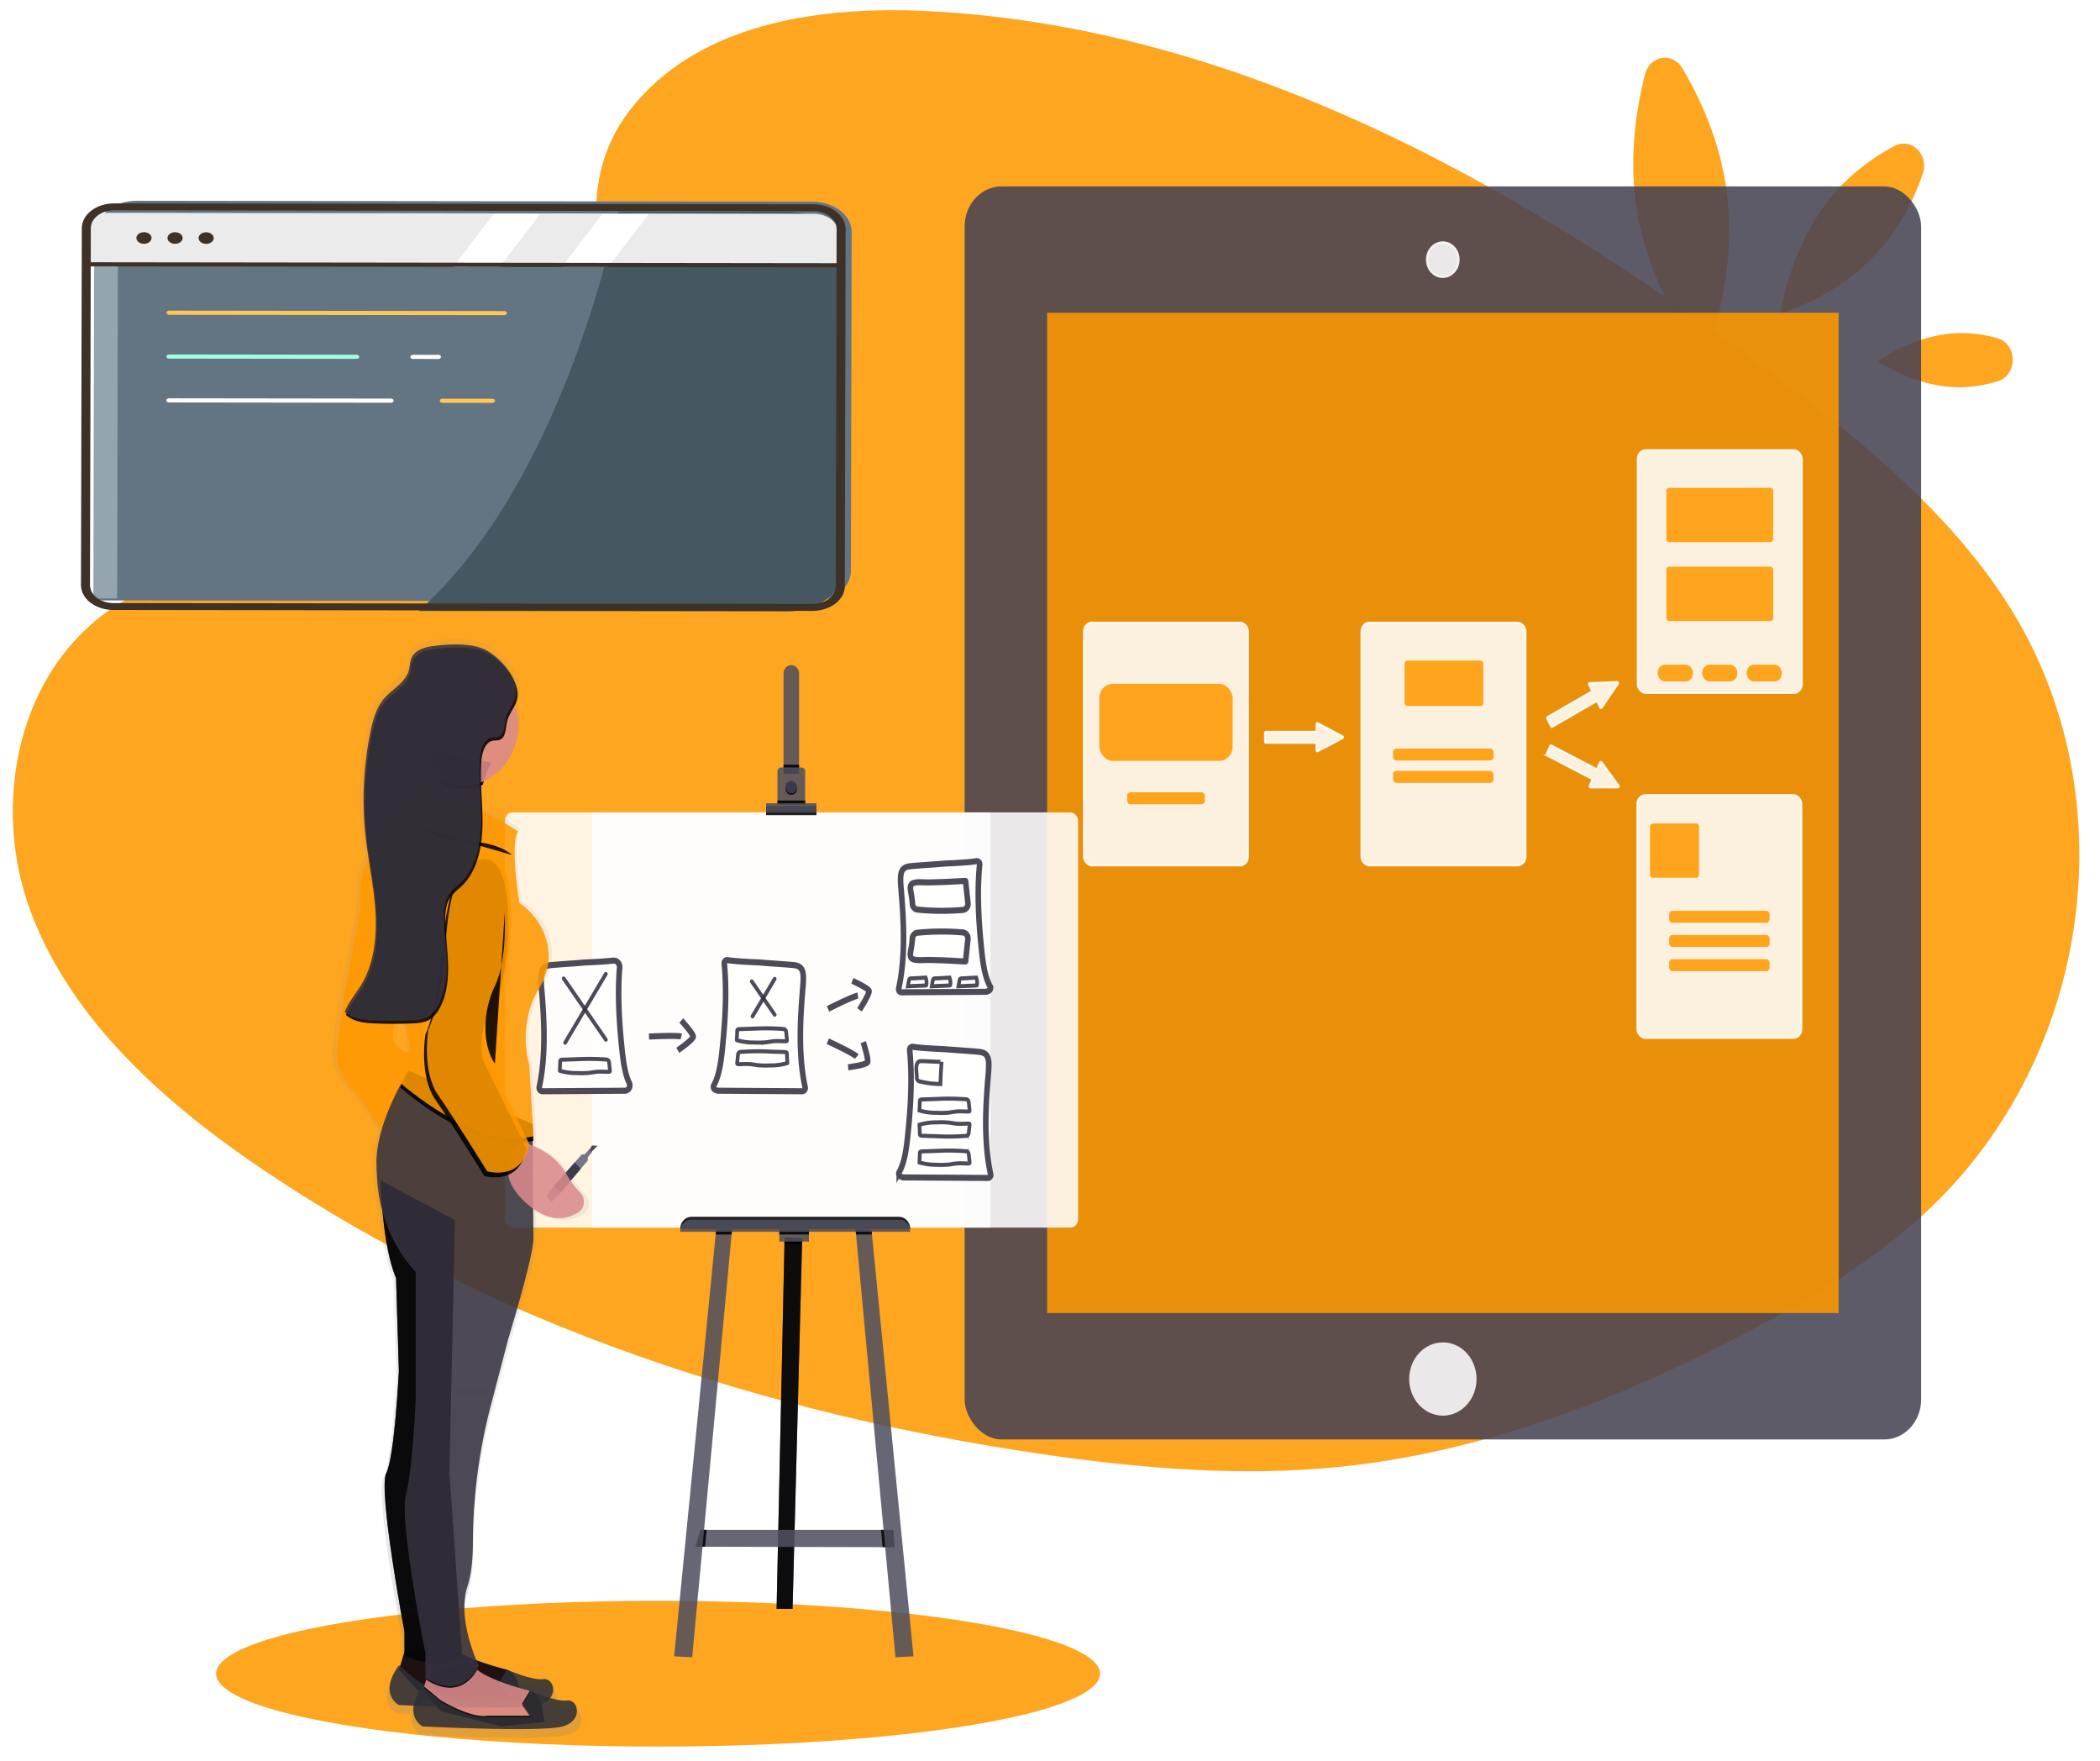 <svg xmlns="http://www.w3.org/2000/svg" xmlns:xlink="http://www.w3.org/1999/xlink" version="1.1" width="940" height="788" viewBox="0 0 940 788" xml:space="preserve">
<desc>Created with Fabric.js 3.5.0</desc>
<defs>
</defs>
<rect x="0" y="0" width="100%" height="100%" fill="#ffffff"/>
<g transform="matrix(0.833 0 0 0.906 468.237 393.11)" id="904796">
<g style="" vector-effect="non-scaling-stroke">
		<g transform="matrix(1 0 0 1 -208.5 392.84)" id="a6f4e524-a1b8-434a-a0ca-43acb27f4769">
<ellipse style="stroke: none; stroke-width: 1; stroke-dasharray: none; stroke-linecap: butt; stroke-dashoffset: 0; stroke-linejoin: miter; stroke-miterlimit: 4; is-custom-font: none; font-file-url: none; fill: rgb(255,153,0); fill-rule: nonzero; opacity: 0.87;" cx="0" cy="0" rx="237.5" ry="36"/>
</g>
		<g transform="matrix(1 0 0 1 -0.004 -68.005)" id="a6f4e524-a1b8-434a-a0ca-43acb27f4769">
<path style="stroke: none; stroke-width: 1; stroke-dasharray: none; stroke-linecap: butt; stroke-dashoffset: 0; stroke-linejoin: miter; stroke-miterlimit: 4; is-custom-font: none; font-file-url: none; fill: rgb(255,153,0); fill-rule: nonzero; opacity: 0.87;" transform=" translate(-599.996, -381.995)" d="M 387.66 59 C 425.33 25.8 484.47 19 538.31 21.68 C 707.39 30 860 110.67 992.05 201.94 c 47.8 33.05 94.86 68.65 125.88 114.16 c 63.16 92.62 44.42 220.94 -43.4 297.24 c -29.88 26 -66.1 45.87 -103.28 63.51 c -66.12 31.37 -137.46 56.55 -212.5 63.72 c -53.51 5.11 -107.68 0.95 -160.88 -6.18 c -148.64 -19.92 -294.54 -64 -416.82 -139.37 C 127.42 562 76.87 520.86 54.76 467.37 s -8 -121.27 46.81 -152.92 c 22.65 -13.1 49.73 -19 76.24 -24.57 c 39 -8.17 78.68 -16.23 113.9 -32.84 c 36.37 -17.17 79.44 -50.36 72.24 -88.34 C 356.22 127.93 350 92.14 387.66 59 Z" stroke-linecap="round"/>
</g>
		<g transform="matrix(1 0 0 1 341.3 -330.703)" id="a6f4e524-a1b8-434a-a0ca-43acb27f4769">
<path style="stroke: none; stroke-width: 1; stroke-dasharray: none; stroke-linecap: butt; stroke-dashoffset: 0; stroke-linejoin: miter; stroke-miterlimit: 4; is-custom-font: none; font-file-url: none; fill: rgb(255,153,0); fill-rule: nonzero; opacity: 0.87;" transform=" translate(-941.3, -119.297)" d="M 965.6 109.62 c 6.76 44.56 -12.05 84.37 -12.05 84.37 S 923.78 161.56 917 117 c -3.79 -25 0.46 -48.48 4.92 -64.3 a 11 11 0 0 1 19.89 -3 C 950.78 63.46 961.81 84.63 965.6 109.62 Z" stroke-linecap="round"/>
</g>
		<g transform="matrix(1 0 0 1 483.228 -255.988)" id="a6f4e524-a1b8-434a-a0ca-43acb27f4769">
<path style="stroke: none; stroke-width: 1; stroke-dasharray: none; stroke-linecap: butt; stroke-dashoffset: 0; stroke-linejoin: miter; stroke-miterlimit: 4; is-custom-font: none; font-file-url: none; fill: rgb(255,153,0); fill-rule: nonzero; opacity: 0.87;" transform=" translate(-1083.228, -194.012)" d="M 1091.3 180.64 a 76.91 76.91 0 0 1 19.85 2.51 c 10.91 2.8 11.08 18.25 0.23 21.29 a 77.15 77.15 0 0 1 -19.79 2.94 c -24.53 0.27 -44.56 -12.89 -44.56 -12.89 S 1066.77 180.91 1091.3 180.64 Z" stroke-linecap="round"/>
</g>
		<g transform="matrix(1 0 0 1 433.252 -321.087)" id="a6f4e524-a1b8-434a-a0ca-43acb27f4769">
<path style="stroke: none; stroke-width: 1; stroke-dasharray: none; stroke-linecap: butt; stroke-dashoffset: 0; stroke-linejoin: miter; stroke-miterlimit: 4; is-custom-font: none; font-file-url: none; fill: rgb(255,153,0); fill-rule: nonzero; opacity: 0.87;" transform=" translate(-1033.252, -128.913)" d="M 1022.32 112.9 c -22.83 25.09 -27.66 57.88 -27.66 57.88 s 32.18 -7.9 55 -33 c 10.58 -11.63 17.3 -24.91 21.46 -35.81 A 11 11 0 0 0 1056 88.17 C 1045.48 93.34 1032.9 101.27 1022.32 112.9 Z" stroke-linecap="round"/>
</g>
		<g transform="matrix(1 0 0 1 213.23 -32.345)" id="a6f4e524-a1b8-434a-a0ca-43acb27f4769">
<rect style="stroke: none; stroke-width: 1; stroke-dasharray: none; stroke-linecap: butt; stroke-dashoffset: 0; stroke-linejoin: miter; stroke-miterlimit: 4; is-custom-font: none; font-file-url: none; fill: rgb(70,67,83); fill-rule: nonzero; opacity: 0.87;" x="-257" y="-309.485" rx="19.8" ry="19.8" width="514" height="618.97"/>
</g>
		<g transform="matrix(1 0 0 1 213.23 -32.345)" id="a6f4e524-a1b8-434a-a0ca-43acb27f4769">
<rect style="stroke: none; stroke-width: 1; stroke-dasharray: none; stroke-linecap: butt; stroke-dashoffset: 0; stroke-linejoin: miter; stroke-miterlimit: 4; is-custom-font: none; font-file-url: none; fill: rgb(255,153,0); fill-rule: nonzero; opacity: 0.87;" x="-212.66" y="-247.045" rx="0" ry="0" width="425.32" height="494.09"/>
</g>
		<g transform="matrix(1 0 0 1 213.23 247.28)" id="a6f4e524-a1b8-434a-a0ca-43acb27f4769">
<circle style="stroke: none; stroke-width: 1; stroke-dasharray: none; stroke-linecap: butt; stroke-dashoffset: 0; stroke-linejoin: miter; stroke-miterlimit: 4; is-custom-font: none; font-file-url: none; fill: rgb(255,255,255); fill-rule: nonzero; opacity: 0.87;" cx="0" cy="0" r="18.1"/>
</g>
		<g transform="matrix(1 0 0 1 213.23 -305.63)" id="a6f4e524-a1b8-434a-a0ca-43acb27f4769">
<path style="stroke: none; stroke-width: 1; stroke-dasharray: none; stroke-linecap: butt; stroke-dashoffset: 0; stroke-linejoin: miter; stroke-miterlimit: 4; is-custom-font: none; font-file-url: none; fill: rgb(255,255,255); fill-rule: nonzero; opacity: 0.87;" transform=" translate(-813.23, -144.37)" d="M 813.23 152.92 a 8.55 8.55 0 1 1 8.55 -8.55 A 8.57 8.57 0 0 1 813.23 152.92 Z" stroke-linecap="round"/>
</g>
		<g transform="matrix(1 0 0 1 213.18 -305.63)" id="a6f4e524-a1b8-434a-a0ca-43acb27f4769">
<path style="stroke: none; stroke-width: 1; stroke-dasharray: none; stroke-linecap: butt; stroke-dashoffset: 0; stroke-linejoin: miter; stroke-miterlimit: 4; is-custom-font: none; font-file-url: none; fill: rgb(255,255,255); fill-rule: nonzero; opacity: 0.87;" transform=" translate(-813.18, -144.37)" d="M 813.23 136.32 a 8.05 8.05 0 1 1 -8.05 8.05 a 8.06 8.06 0 0 1 8.05 -8.05 m 0 -1 a 9.05 9.05 0 1 0 9 9.05 a 9 9 0 0 0 -9 -9.05 Z" stroke-linecap="round"/>
</g>
		<g transform="matrix(1 0 0 1 64.435 -66.37)" id="a6f4e524-a1b8-434a-a0ca-43acb27f4769">
<rect style="stroke: rgb(255,255,255); stroke-width: 1; stroke-dasharray: none; stroke-linecap: butt; stroke-dashoffset: 0; stroke-linejoin: miter; stroke-miterlimit: 10; is-custom-font: none; font-file-url: none; fill: rgb(255,255,255); fill-rule: nonzero; opacity: 0.87;" x="-44.105" y="-59.96" rx="4.3" ry="4.3" width="88.21" height="119.92"/>
</g>
		<g transform="matrix(1 0 0 1 64.435 -77.085)" id="a6f4e524-a1b8-434a-a0ca-43acb27f4769">
<rect style="stroke: none; stroke-width: 1; stroke-dasharray: none; stroke-linecap: butt; stroke-dashoffset: 0; stroke-linejoin: miter; stroke-miterlimit: 4; is-custom-font: none; font-file-url: none; fill: rgb(255,153,0); fill-rule: nonzero; opacity: 0.87;" x="-35.835" y="-19.025" rx="7.14" ry="7.14" width="71.67" height="38.05"/>
</g>
		<g transform="matrix(1 0 0 1 64.435 -39.585)" id="a6f4e524-a1b8-434a-a0ca-43acb27f4769">
<rect style="stroke: none; stroke-width: 1; stroke-dasharray: none; stroke-linecap: butt; stroke-dashoffset: 0; stroke-linejoin: miter; stroke-miterlimit: 4; is-custom-font: none; font-file-url: none; fill: rgb(255,153,0); fill-rule: nonzero; opacity: 0.87;" x="-20.875" y="-2.955" rx="1.69" ry="1.69" width="41.75" height="5.91"/>
</g>
		<g transform="matrix(1 0 0 1 213.565 -66.37)" id="a6f4e524-a1b8-434a-a0ca-43acb27f4769">
<rect style="stroke: rgb(255,255,255); stroke-width: 1; stroke-dasharray: none; stroke-linecap: butt; stroke-dashoffset: 0; stroke-linejoin: miter; stroke-miterlimit: 10; is-custom-font: none; font-file-url: none; fill: rgb(255,255,255); fill-rule: nonzero; opacity: 0.87;" x="-44.105" y="-59.96" rx="4.3" ry="4.3" width="88.21" height="119.92"/>
</g>
		<g transform="matrix(1 0 0 1 213.795 -96.38)" id="a6f4e524-a1b8-434a-a0ca-43acb27f4769">
<rect style="stroke: none; stroke-width: 1; stroke-dasharray: none; stroke-linecap: butt; stroke-dashoffset: 0; stroke-linejoin: miter; stroke-miterlimit: 4; is-custom-font: none; font-file-url: none; fill: rgb(255,153,0); fill-rule: nonzero; opacity: 0.87;" x="-21.135" y="-11.22" rx="1.46" ry="1.46" width="42.27" height="22.44"/>
</g>
		<g transform="matrix(1 0 0 1 213.46 -61.175)" id="a6f4e524-a1b8-434a-a0ca-43acb27f4769">
<rect style="stroke: none; stroke-width: 1; stroke-dasharray: none; stroke-linecap: butt; stroke-dashoffset: 0; stroke-linejoin: miter; stroke-miterlimit: 4; is-custom-font: none; font-file-url: none; fill: rgb(255,153,0); fill-rule: nonzero; opacity: 0.87;" x="-26.98" y="-2.955" rx="1.69" ry="1.69" width="53.96" height="5.91"/>
</g>
		<g transform="matrix(1 0 0 1 213.46 -50.155)" id="a6f4e524-a1b8-434a-a0ca-43acb27f4769">
<rect style="stroke: none; stroke-width: 1; stroke-dasharray: none; stroke-linecap: butt; stroke-dashoffset: 0; stroke-linejoin: miter; stroke-miterlimit: 4; is-custom-font: none; font-file-url: none; fill: rgb(255,153,0); fill-rule: nonzero; opacity: 0.87;" x="-26.98" y="-2.955" rx="1.69" ry="1.69" width="53.96" height="5.91"/>
</g>
		<g transform="matrix(1 0 0 1 362.025 -151.56)" id="a6f4e524-a1b8-434a-a0ca-43acb27f4769">
<rect style="stroke: rgb(255,255,255); stroke-width: 1; stroke-dasharray: none; stroke-linecap: butt; stroke-dashoffset: 0; stroke-linejoin: miter; stroke-miterlimit: 10; is-custom-font: none; font-file-url: none; fill: rgb(255,255,255); fill-rule: nonzero; opacity: 0.87;" x="-44.105" y="-59.96" rx="4.3" ry="4.3" width="88.21" height="119.92"/>
</g>
		<g transform="matrix(1 0 0 1 362.025 -179.51)" id="a6f4e524-a1b8-434a-a0ca-43acb27f4769">
<rect style="stroke: none; stroke-width: 1; stroke-dasharray: none; stroke-linecap: butt; stroke-dashoffset: 0; stroke-linejoin: miter; stroke-miterlimit: 4; is-custom-font: none; font-file-url: none; fill: rgb(255,153,0); fill-rule: nonzero; opacity: 0.87;" x="-28.715" y="-13.4" rx="1.46" ry="1.46" width="57.43" height="26.8"/>
</g>
		<g transform="matrix(1 0 0 1 362.025 -140.56)" id="a6f4e524-a1b8-434a-a0ca-43acb27f4769">
<rect style="stroke: none; stroke-width: 1; stroke-dasharray: none; stroke-linecap: butt; stroke-dashoffset: 0; stroke-linejoin: miter; stroke-miterlimit: 4; is-custom-font: none; font-file-url: none; fill: rgb(255,153,0); fill-rule: nonzero; opacity: 0.87;" x="-28.715" y="-13.4" rx="1.46" ry="1.46" width="57.43" height="26.8"/>
</g>
		<g transform="matrix(1 0 0 1 338.14 -101.425)" id="a6f4e524-a1b8-434a-a0ca-43acb27f4769">
<rect style="stroke: none; stroke-width: 1; stroke-dasharray: none; stroke-linecap: butt; stroke-dashoffset: 0; stroke-linejoin: miter; stroke-miterlimit: 4; is-custom-font: none; font-file-url: none; fill: rgb(255,153,0); fill-rule: nonzero; opacity: 0.87;" x="-9.42" y="-4.135" rx="3.83" ry="3.83" width="18.84" height="8.27"/>
</g>
		<g transform="matrix(1 0 0 1 362.03 -101.425)" id="a6f4e524-a1b8-434a-a0ca-43acb27f4769">
<rect style="stroke: none; stroke-width: 1; stroke-dasharray: none; stroke-linecap: butt; stroke-dashoffset: 0; stroke-linejoin: miter; stroke-miterlimit: 4; is-custom-font: none; font-file-url: none; fill: rgb(255,153,0); fill-rule: nonzero; opacity: 0.87;" x="-9.42" y="-4.135" rx="3.83" ry="3.83" width="18.84" height="8.27"/>
</g>
		<g transform="matrix(1 0 0 1 385.92 -101.425)" id="a6f4e524-a1b8-434a-a0ca-43acb27f4769">
<rect style="stroke: none; stroke-width: 1; stroke-dasharray: none; stroke-linecap: butt; stroke-dashoffset: 0; stroke-linejoin: miter; stroke-miterlimit: 4; is-custom-font: none; font-file-url: none; fill: rgb(255,153,0); fill-rule: nonzero; opacity: 0.87;" x="-9.42" y="-4.135" rx="3.83" ry="3.83" width="18.84" height="8.27"/>
</g>
		<g transform="matrix(1 0 0 1 361.815 18.82)" id="a6f4e524-a1b8-434a-a0ca-43acb27f4769">
<rect style="stroke: rgb(255,255,255); stroke-width: 1; stroke-dasharray: none; stroke-linecap: butt; stroke-dashoffset: 0; stroke-linejoin: miter; stroke-miterlimit: 10; is-custom-font: none; font-file-url: none; fill: rgb(255,255,255); fill-rule: nonzero; opacity: 0.87;" x="-44.105" y="-59.96" rx="4.3" ry="4.3" width="88.21" height="119.92"/>
</g>
		<g transform="matrix(1 0 0 1 337.7 -13.72)" id="a6f4e524-a1b8-434a-a0ca-43acb27f4769">
<rect style="stroke: none; stroke-width: 1; stroke-dasharray: none; stroke-linecap: butt; stroke-dashoffset: 0; stroke-linejoin: miter; stroke-miterlimit: 4; is-custom-font: none; font-file-url: none; fill: rgb(255,153,0); fill-rule: nonzero; opacity: 0.87;" x="-13.18" y="-13.4" rx="1.46" ry="1.46" width="26.36" height="26.8"/>
</g>
		<g transform="matrix(1 0 0 1 361.82 18.955)" id="a6f4e524-a1b8-434a-a0ca-43acb27f4769">
<rect style="stroke: none; stroke-width: 1; stroke-dasharray: none; stroke-linecap: butt; stroke-dashoffset: 0; stroke-linejoin: miter; stroke-miterlimit: 4; is-custom-font: none; font-file-url: none; fill: rgb(255,153,0); fill-rule: nonzero; opacity: 0.87;" x="-26.98" y="-2.955" rx="1.69" ry="1.69" width="53.96" height="5.91"/>
</g>
		<g transform="matrix(1 0 0 1 361.82 30.905)" id="a6f4e524-a1b8-434a-a0ca-43acb27f4769">
<rect style="stroke: none; stroke-width: 1; stroke-dasharray: none; stroke-linecap: butt; stroke-dashoffset: 0; stroke-linejoin: miter; stroke-miterlimit: 4; is-custom-font: none; font-file-url: none; fill: rgb(255,153,0); fill-rule: nonzero; opacity: 0.87;" x="-26.98" y="-2.955" rx="1.69" ry="1.69" width="53.96" height="5.91"/>
</g>
		<g transform="matrix(1 0 0 1 361.82 42.855)" id="a6f4e524-a1b8-434a-a0ca-43acb27f4769">
<rect style="stroke: none; stroke-width: 1; stroke-dasharray: none; stroke-linecap: butt; stroke-dashoffset: 0; stroke-linejoin: miter; stroke-miterlimit: 4; is-custom-font: none; font-file-url: none; fill: rgb(255,153,0); fill-rule: nonzero; opacity: 0.87;" x="-26.98" y="-2.955" rx="1.69" ry="1.69" width="53.96" height="5.91"/>
</g>
		<g transform="matrix(1 0 0 1 138.603 -69.741)" id="a6f4e524-a1b8-434a-a0ca-43acb27f4769">
<path style="stroke: rgb(255,255,255); stroke-width: 1; stroke-dasharray: none; stroke-linecap: butt; stroke-dashoffset: 0; stroke-linejoin: miter; stroke-miterlimit: 10; is-custom-font: none; font-file-url: none; fill: rgb(255,255,255); fill-rule: nonzero; opacity: 0.87;" transform=" translate(-738.603, -380.259)" d="M 759.29 380.77 l -1.35 0.65 L 747 386.68 l -1 0.47 a 0.54 0.54 0 0 1 -0.73 -0.29 a 0.59 0.59 0 0 1 0 -0.2 v -3.11 a 0.53 0.53 0 0 0 -0.53 -0.53 H 718.15 a 0.54 0.54 0 0 1 -0.54 -0.53 V 378.1 a 0.54 0.54 0 0 1 0.54 -0.53 h 26.62 a 0.54 0.54 0 0 0 0.53 -0.54 v -3.18 a 0.65 0.65 0 0 1 0 -0.2 a 0.54 0.54 0 0 1 0.73 -0.28 l 1 0.47 l 10.91 5.31 l 1.35 0.66 A 0.53 0.53 0 0 1 759.29 380.77 Z" stroke-linecap="round"/>
</g>
		<g transform="matrix(1 0 0 1 288.308 -85.918)" id="a6f4e524-a1b8-434a-a0ca-43acb27f4769">
<path style="stroke: rgb(255,255,255); stroke-width: 1; stroke-dasharray: none; stroke-linecap: butt; stroke-dashoffset: 0; stroke-linejoin: miter; stroke-miterlimit: 10; is-custom-font: none; font-file-url: none; fill: rgb(255,255,255); fill-rule: nonzero; opacity: 0.87;" transform=" translate(-888.308, -364.082)" d="M 907.32 353.8 l -0.88 1.21 l -7.16 9.76 l -0.63 0.87 a 0.55 0.55 0 0 1 -0.78 0.09 a 0.48 0.48 0 0 1 -0.12 -0.16 l -1.46 -2.74 a 0.55 0.55 0 0 0 -0.73 -0.23 l -23.5 12.51 a 0.53 0.53 0 0 1 -0.72 -0.22 L 869.28 371 a 0.53 0.53 0 0 1 0.22 -0.72 L 893 357.79 a 0.53 0.53 0 0 0 0.22 -0.72 l -1.49 -2.81 a 0.35 0.35 0 0 1 -0.06 -0.19 a 0.52 0.52 0 0 1 0.51 -0.59 l 1.07 0 l 12.12 -0.44 l 1.5 -0.05 A 0.53 0.53 0 0 1 907.32 353.8 Z" stroke-linecap="round"/>
</g>
		<g transform="matrix(1 0 0 1 288.334 -55.328)" id="a6f4e524-a1b8-434a-a0ca-43acb27f4769">
<path style="stroke: rgb(255,255,255); stroke-width: 1; stroke-dasharray: none; stroke-linecap: butt; stroke-dashoffset: 0; stroke-linejoin: miter; stroke-miterlimit: 10; is-custom-font: none; font-file-url: none; fill: rgb(255,255,255); fill-rule: nonzero; opacity: 0.87;" transform=" translate(-888.334, -394.672)" d="M 907.24 405.06 h -1.49 l -12.11 0 h -1.07 a 0.53 0.53 0 0 1 -0.53 -0.57 a 0.45 0.45 0 0 1 0.05 -0.19 l 1.34 -2.81 a 0.53 0.53 0 0 0 -0.25 -0.71 l -24 -11.52 a 0.54 0.54 0 0 1 -0.25 -0.72 l 1.9 -3.95 a 0.52 0.52 0 0 1 0.71 -0.25 l 24 11.53 a 0.55 0.55 0 0 0 0.72 -0.25 l 1.38 -2.87 a 0.52 0.52 0 0 1 0.89 -0.1 l 0.67 0.83 l 7.53 9.52 l 0.93 1.18 A 0.53 0.53 0 0 1 907.24 405.06 Z" stroke-linecap="round"/>
</g>
		<g transform="matrix(1 0 0 1 -137.92 269.085)" id="a6f4e524-a1b8-434a-a0ca-43acb27f4769">
<polygon style="stroke: none; stroke-width: 1; stroke-dasharray: none; stroke-linecap: butt; stroke-dashoffset: 0; stroke-linejoin: miter; stroke-miterlimit: 4; is-custom-font: none; font-file-url: none; fill: rgb(80,79,96); fill-rule: nonzero; opacity: 0.87;" points="6.88,-91.275 6.8,-88.345 1.7,91.725 -6.88,91.725 -2.67,-88.345 -2.59,-91.725 6.88,-91.275 "/>
</g>
		<g transform="matrix(1 0 0 1 -137.92 269.085)" id="a6f4e524-a1b8-434a-a0ca-43acb27f4769">
<polygon style="stroke: none; stroke-width: 1; stroke-dasharray: none; stroke-linecap: butt; stroke-dashoffset: 0; stroke-linejoin: miter; stroke-miterlimit: 4; is-custom-font: none; font-file-url: none; fill: rgb(0,0,0); fill-rule: nonzero; opacity: 0.87;" points="6.88,-91.275 6.8,-88.345 1.7,91.725 -6.88,91.725 -2.67,-88.345 -2.59,-91.725 6.88,-91.275 "/>
</g>
		<g transform="matrix(1 0 0 1 -134.865 326.06)" id="a6f4e524-a1b8-434a-a0ca-43acb27f4769">
<polygon style="stroke: none; stroke-width: 1; stroke-dasharray: none; stroke-linecap: butt; stroke-dashoffset: 0; stroke-linejoin: miter; stroke-miterlimit: 4; is-custom-font: none; font-file-url: none; fill: rgb(80,79,96); fill-rule: nonzero; opacity: 0.87;" points="53.475,4.29 47.055,4.27 -48.395,4.07 -53.475,4.06 -50.775,-4.29 52.795,-4.29 53.475,4.29 "/>
</g>
		<g transform="matrix(1 0 0 1 -135.815 179.05)" id="a6f4e524-a1b8-434a-a0ca-43acb27f4769">
<polygon style="stroke: none; stroke-width: 1; stroke-dasharray: none; stroke-linecap: butt; stroke-dashoffset: 0; stroke-linejoin: miter; stroke-miterlimit: 4; is-custom-font: none; font-file-url: none; fill: rgb(0,0,0); fill-rule: nonzero; opacity: 0.87;" points="4.775,-1.24 4.695,1.69 -4.775,1.69 -4.695,-1.69 4.775,-1.24 "/>
</g>
		<g transform="matrix(1 0 0 1 -135.375 176.4)" id="a6f4e524-a1b8-434a-a0ca-43acb27f4769">
<rect style="stroke: none; stroke-width: 1; stroke-dasharray: none; stroke-linecap: butt; stroke-dashoffset: 0; stroke-linejoin: miter; stroke-miterlimit: 4; is-custom-font: none; font-file-url: none; fill: rgb(80,79,96); fill-rule: nonzero; opacity: 0.87;" x="-7.955" y="-2.99" rx="0" ry="0" width="15.91" height="5.98"/>
</g>
		<g transform="matrix(1 0 0 1 -185.375 325.95)" id="a6f4e524-a1b8-434a-a0ca-43acb27f4769">
<polygon style="stroke: none; stroke-width: 1; stroke-dasharray: none; stroke-linecap: butt; stroke-dashoffset: 0; stroke-linejoin: miter; stroke-miterlimit: 4; is-custom-font: none; font-file-url: none; fill: rgb(0,0,0); fill-rule: nonzero; opacity: 0.87;" points="2.965,-4.18 2.115,4.18 -2.965,4.17 -0.265,-4.18 2.965,-4.18 "/>
</g>
		<g transform="matrix(1 0 0 1 -184.28 279.01)" id="a6f4e524-a1b8-434a-a0ca-43acb27f4769">
<polygon style="stroke: none; stroke-width: 1; stroke-dasharray: none; stroke-linecap: butt; stroke-dashoffset: 0; stroke-linejoin: miter; stroke-miterlimit: 4; is-custom-font: none; font-file-url: none; fill: rgb(80,79,96); fill-rule: nonzero; opacity: 0.87;" points="15.57,-105.71 15.3,-103.12 -5.87,105.71 -15.57,105.26 6.74,-103.12 6.99,-105.49 15.57,-105.71 "/>
</g>
		<g transform="matrix(1 0 0 1 -85.035 326.06)" id="a6f4e524-a1b8-434a-a0ca-43acb27f4769">
<polygon style="stroke: none; stroke-width: 1; stroke-dasharray: none; stroke-linecap: butt; stroke-dashoffset: 0; stroke-linejoin: miter; stroke-miterlimit: 4; is-custom-font: none; font-file-url: none; fill: rgb(0,0,0); fill-rule: nonzero; opacity: 0.87;" points="3.645,4.29 -2.775,4.27 -3.645,-4.29 2.965,-4.29 3.645,4.29 "/>
</g>
		<g transform="matrix(1 0 0 1 -86.8 279.01)" id="a6f4e524-a1b8-434a-a0ca-43acb27f4769">
<polygon style="stroke: none; stroke-width: 1; stroke-dasharray: none; stroke-linecap: butt; stroke-dashoffset: 0; stroke-linejoin: miter; stroke-miterlimit: 4; is-custom-font: none; font-file-url: none; fill: rgb(80,79,96); fill-rule: nonzero; opacity: 0.87;" points="15.57,105.26 5.86,105.71 -15.31,-103.12 -15.57,-105.71 -7,-105.49 -6.75,-103.12 15.57,105.26 "/>
</g>
		<g transform="matrix(1 0 0 1 -136.895 69.945)" id="a6f4e524-a1b8-434a-a0ca-43acb27f4769">
<rect style="stroke: none; stroke-width: 1; stroke-dasharray: none; stroke-linecap: butt; stroke-dashoffset: 0; stroke-linejoin: miter; stroke-miterlimit: 4; is-custom-font: none; font-file-url: none; fill: rgb(255,255,255); fill-rule: nonzero; opacity: 0.87;" x="-106.955" y="-102.555" rx="0" ry="0" width="213.91" height="205.11"/>
</g>
		<g transform="matrix(1 0 0 1 -136.77 69.945)" id="a6f4e524-a1b8-434a-a0ca-43acb27f4769">
<rect style="stroke: none; stroke-width: 1; stroke-dasharray: none; stroke-linecap: butt; stroke-dashoffset: 0; stroke-linejoin: miter; stroke-miterlimit: 4; is-custom-font: none; font-file-url: none; fill: rgb(255,255,255); fill-rule: nonzero; opacity: 0.87;" x="-154" y="-102.555" rx="4.13" ry="4.13" width="308" height="205.11"/>
</g>
		<g transform="matrix(1 0 0 1 -136.9 -78.52)" id="a6f4e524-a1b8-434a-a0ca-43acb27f4769">
<path style="stroke: none; stroke-width: 1; stroke-dasharray: none; stroke-linecap: butt; stroke-dashoffset: 0; stroke-linejoin: miter; stroke-miterlimit: 4; is-custom-font: none; font-file-url: none; fill: rgb(80,79,96); fill-rule: nonzero; opacity: 0.87;" transform=" translate(-463.1, -371.48)" d="M 467.27 348.8 v 49.53 h -8.34 V 348.8 a 4.17 4.17 0 1 1 8.34 0 Z" stroke-linecap="round"/>
</g>
		<g transform="matrix(1 0 0 1 -136.895 -53.925)" id="a6f4e524-a1b8-434a-a0ca-43acb27f4769">
<rect style="stroke: none; stroke-width: 1; stroke-dasharray: none; stroke-linecap: butt; stroke-dashoffset: 0; stroke-linejoin: miter; stroke-miterlimit: 4; is-custom-font: none; font-file-url: none; fill: rgb(0,0,0); fill-rule: nonzero; opacity: 0.87;" x="-4.175" y="-2.255" rx="0" ry="0" width="8.35" height="4.51"/>
</g>
		<g transform="matrix(1 0 0 1 -136.895 -45.62)" id="a6f4e524-a1b8-434a-a0ca-43acb27f4769">
<path style="stroke: none; stroke-width: 1; stroke-dasharray: none; stroke-linecap: butt; stroke-dashoffset: 0; stroke-linejoin: miter; stroke-miterlimit: 4; is-custom-font: none; font-file-url: none; fill: rgb(80,79,96); fill-rule: nonzero; opacity: 0.87;" transform=" translate(-463.105, -404.38)" d="M 470.55 397.2 v 16.36 H 455.66 V 397.2 a 2 2 0 0 1 2 -2 h 10.83 A 2 2 0 0 1 470.55 397.2 Z" stroke-linecap="round"/>
</g>
		<g transform="matrix(1 0 0 1 -136.9 -44.45)" id="a6f4e524-a1b8-434a-a0ca-43acb27f4769">
<circle style="stroke: none; stroke-width: 1; stroke-dasharray: none; stroke-linecap: butt; stroke-dashoffset: 0; stroke-linejoin: miter; stroke-miterlimit: 4; is-custom-font: none; font-file-url: none; fill: rgb(0,0,0); fill-rule: nonzero; opacity: 0.87;" cx="0" cy="0" r="3.16"/>
</g>
		<g transform="matrix(1 0 0 1 -136.9 -45.13)" id="a6f4e524-a1b8-434a-a0ca-43acb27f4769">
<circle style="stroke: none; stroke-width: 1; stroke-dasharray: none; stroke-linecap: butt; stroke-dashoffset: 0; stroke-linejoin: miter; stroke-miterlimit: 4; is-custom-font: none; font-file-url: none; fill: rgb(63,61,86); fill-rule: nonzero; opacity: 0.87;" cx="0" cy="0" r="3.16"/>
</g>
		<g transform="matrix(1 0 0 1 -136.895 -37.455)" id="a6f4e524-a1b8-434a-a0ca-43acb27f4769">
<rect style="stroke: none; stroke-width: 1; stroke-dasharray: none; stroke-linecap: butt; stroke-dashoffset: 0; stroke-linejoin: miter; stroke-miterlimit: 4; is-custom-font: none; font-file-url: none; fill: rgb(0,0,0); fill-rule: nonzero; opacity: 0.87;" x="-7.445" y="-1.015" rx="0" ry="0" width="14.89" height="2.03"/>
</g>
		<g transform="matrix(1 0 0 1 -136.9 -33.505)" id="a6f4e524-a1b8-434a-a0ca-43acb27f4769">
<rect style="stroke: none; stroke-width: 1; stroke-dasharray: none; stroke-linecap: butt; stroke-dashoffset: 0; stroke-linejoin: miter; stroke-miterlimit: 4; is-custom-font: none; font-file-url: none; fill: rgb(0,0,0); fill-rule: nonzero; opacity: 0.87;" x="-13.54" y="-2.255" rx="0" ry="0" width="27.08" height="4.51"/>
</g>
		<g transform="matrix(1 0 0 1 -136.9 -34.865)" id="a6f4e524-a1b8-434a-a0ca-43acb27f4769">
<rect style="stroke: none; stroke-width: 1; stroke-dasharray: none; stroke-linecap: butt; stroke-dashoffset: 0; stroke-linejoin: miter; stroke-miterlimit: 4; is-custom-font: none; font-file-url: none; fill: rgb(80,79,96); fill-rule: nonzero; opacity: 0.87;" x="-13.54" y="-2.255" rx="0" ry="0" width="27.08" height="4.51"/>
</g>
		<g transform="matrix(1 0 0 1 -134.8 170.16)" id="a6f4e524-a1b8-434a-a0ca-43acb27f4769">
<path style="stroke: none; stroke-width: 1; stroke-dasharray: none; stroke-linecap: butt; stroke-dashoffset: 0; stroke-linejoin: miter; stroke-miterlimit: 4; is-custom-font: none; font-file-url: none; fill: rgb(0,0,0); fill-rule: nonzero; opacity: 0.87;" transform=" translate(-420.43, -599)" d="M 364.63 596 H 476.21 a 6 6 0 0 1 6 6 v 0 a 0 0 0 0 1 0 0 H 358.65 a 0 0 0 0 1 0 0 v 0 A 6 6 0 0 1 364.63 596 Z" stroke-linecap="round"/>
</g>
		<g transform="matrix(1 0 0 1 -173.125 174.595)" id="a6f4e524-a1b8-434a-a0ca-43acb27f4769">
<polygon style="stroke: none; stroke-width: 1; stroke-dasharray: none; stroke-linecap: butt; stroke-dashoffset: 0; stroke-linejoin: miter; stroke-miterlimit: 4; is-custom-font: none; font-file-url: none; fill: rgb(0,0,0); fill-rule: nonzero; opacity: 0.87;" points="-4.165,-1.075 4.415,-1.295 4.145,1.295 -4.415,1.295 -4.165,-1.075 "/>
</g>
		<g transform="matrix(1 0 0 1 -135.375 174.65)" id="a6f4e524-a1b8-434a-a0ca-43acb27f4769">
<rect style="stroke: none; stroke-width: 1; stroke-dasharray: none; stroke-linecap: butt; stroke-dashoffset: 0; stroke-linejoin: miter; stroke-miterlimit: 4; is-custom-font: none; font-file-url: none; fill: rgb(0,0,0); fill-rule: nonzero; opacity: 0.87;" x="-7.955" y="-1.24" rx="0" ry="0" width="15.91" height="2.48"/>
</g>
		<g transform="matrix(1 0 0 1 -97.96 174.595)" id="a6f4e524-a1b8-434a-a0ca-43acb27f4769">
<polygon style="stroke: none; stroke-width: 1; stroke-dasharray: none; stroke-linecap: butt; stroke-dashoffset: 0; stroke-linejoin: miter; stroke-miterlimit: 4; is-custom-font: none; font-file-url: none; fill: rgb(0,0,0); fill-rule: nonzero; opacity: 0.87;" points="4.41,1.295 -4.15,1.295 -4.41,-1.295 4.16,-1.075 4.41,1.295 "/>
</g>
		<g transform="matrix(1 0 0 1 -134.8 171.56)" id="a6f4e524-a1b8-434a-a0ca-43acb27f4769">
<path style="stroke: none; stroke-width: 1; stroke-dasharray: none; stroke-linecap: butt; stroke-dashoffset: 0; stroke-linejoin: miter; stroke-miterlimit: 4; is-custom-font: none; font-file-url: none; fill: rgb(80,79,96); fill-rule: nonzero; opacity: 0.87;" transform=" translate(-420.43, -600.4)" d="M 364.63 597.4 H 476.21 a 6 6 0 0 1 6 6 v 0 a 0 0 0 0 1 0 0 H 358.65 a 0 0 0 0 1 0 0 v 0 a 6 6 0 0 1 6 -6 Z" stroke-linecap="round"/>
</g>
		<g transform="matrix(1 0 0 1 -54.54 23.861)" id="a6f4e524-a1b8-434a-a0ca-43acb27f4769">
<path style="stroke: rgb(51,49,63); stroke-width: 3; stroke-dasharray: none; stroke-linecap: butt; stroke-dashoffset: 0; stroke-linejoin: miter; stroke-miterlimit: 10; is-custom-font: none; font-file-url: none; fill: rgb(255,255,255); fill-rule: nonzero; opacity: 0.87;" transform=" translate(-545.46, -473.861)" d="M 562.59 441.48 a 1.49 1.49 0 0 1 1.71 1.64 c -1.45 14 -0.52 28.34 1.05 42.31 c 0.73 6.39 1.72 13.15 4.55 17.89 a 1.51 1.51 0 0 1 -0.2 1.86 a 4 4 0 0 1 -2.78 0.83 l -44.63 0.25 a 1.49 1.49 0 0 1 -1.46 -1.84 c 3.59 -15.3 2.82 -32 1.38 -47.87 c -0.71 -7.81 -1.12 -12 4.71 -12.55 c 6 -0.54 12 -0.79 18 -1.29 C 546.36 442.59 557.9 442.25 562.59 441.48 Z" stroke-linecap="round"/>
</g>
		<g transform="matrix(1 0 0 1 -54.432 115.556)" id="a6f4e524-a1b8-434a-a0ca-43acb27f4769">
<path style="stroke: rgb(51,49,63); stroke-width: 3; stroke-dasharray: none; stroke-linecap: butt; stroke-dashoffset: 0; stroke-linejoin: miter; stroke-miterlimit: 10; is-custom-font: none; font-file-url: none; fill: rgb(255,255,255); fill-rule: nonzero; opacity: 0.87;" transform=" translate(-545.568, -565.556)" d="M 528.44 533.17 a 1.49 1.49 0 0 0 -1.71 1.64 c 1.45 14 0.52 28.34 -1.06 42.31 c -0.72 6.39 -1.71 13.15 -4.54 17.9 a 1.49 1.49 0 0 0 0.2 1.85 a 4 4 0 0 0 2.78 0.83 l 44.63 0.26 a 1.51 1.51 0 0 0 1.46 -1.85 c -3.59 -15.3 -2.82 -32 -1.38 -47.87 c 0.71 -7.81 1.12 -12 -4.71 -12.55 s -12 -0.79 -18 -1.29 C 544.67 534.28 533.13 533.94 528.44 533.17 Z" stroke-linecap="round"/>
</g>
		<g transform="matrix(1 0 0 1 -54.55 112.315)" id="a6f4e524-a1b8-434a-a0ca-43acb27f4769">
<path style="stroke: rgb(51,49,63); stroke-width: 2; stroke-dasharray: none; stroke-linecap: round; stroke-dashoffset: 0; stroke-linejoin: miter; stroke-miterlimit: 10; is-custom-font: none; font-file-url: none; fill: none; fill-rule: nonzero; opacity: 0.87;" transform=" translate(-545.45, -562.315)" d="M 541.55 558.93 a 132.37 132.37 0 0 1 15.56 0.19 a 1.47 1.47 0 0 1 1.32 1.3 l 0.49 4.09 a 0.58 0.58 0 0 1 -0.12 0.53 a 0.55 0.55 0 0 1 -0.38 0.1 c -2.18 0.06 -4.36 -0.19 -6.53 0 c -1.35 0.11 -2.69 0.37 -4 0.52 a 47.75 47.75 0 0 1 -6.66 0.12 a 33.56 33.56 0 0 1 -9.27 -1.14 s 0.18 -3.39 0.18 -3.71 c 0 -1.58 -0.05 -1.72 1.58 -1.76 Z" stroke-linecap="round"/>
</g>
		<g transform="matrix(1 0 0 1 -54.55 123.983)" id="a6f4e524-a1b8-434a-a0ca-43acb27f4769">
<path style="stroke: rgb(51,49,63); stroke-width: 2; stroke-dasharray: none; stroke-linecap: round; stroke-dashoffset: 0; stroke-linejoin: miter; stroke-miterlimit: 10; is-custom-font: none; font-file-url: none; fill: none; fill-rule: nonzero; opacity: 0.87;" transform=" translate(-545.45, -573.983)" d="M 541.55 577.37 a 130.24 130.24 0 0 0 15.56 -0.2 a 1.47 1.47 0 0 0 1.32 -1.3 l 0.49 -4.08 a 0.6 0.6 0 0 0 -0.12 -0.54 a 0.55 0.55 0 0 0 -0.38 -0.1 c -2.18 -0.06 -4.36 0.2 -6.53 0 c -1.35 -0.1 -2.69 -0.36 -4 -0.51 a 46.26 46.26 0 0 0 -6.66 -0.12 a 33.56 33.56 0 0 0 -9.27 1.14 s 0.18 3.38 0.18 3.71 c 0 1.58 -0.05 1.71 1.58 1.76 Z" stroke-linecap="round"/>
</g>
		<g transform="matrix(1 0 0 1 -54.55 137.977)" id="a6f4e524-a1b8-434a-a0ca-43acb27f4769">
<path style="stroke: rgb(51,49,63); stroke-width: 2; stroke-dasharray: none; stroke-linecap: round; stroke-dashoffset: 0; stroke-linejoin: miter; stroke-miterlimit: 10; is-custom-font: none; font-file-url: none; fill: none; fill-rule: nonzero; opacity: 0.87;" transform=" translate(-545.45, -587.977)" d="M 541.55 584.59 a 130.24 130.24 0 0 1 15.56 0.2 a 1.47 1.47 0 0 1 1.32 1.3 l 0.49 4.08 a 0.6 0.6 0 0 1 -0.12 0.54 a 0.55 0.55 0 0 1 -0.38 0.1 c -2.18 0.06 -4.36 -0.2 -6.53 0 c -1.35 0.1 -2.69 0.37 -4 0.52 a 47.75 47.75 0 0 1 -6.66 0.11 a 33.55 33.55 0 0 1 -9.27 -1.13 s 0.18 -3.39 0.18 -3.72 c 0 -1.58 -0.05 -1.71 1.58 -1.75 Z" stroke-linecap="round"/>
</g>
		<g transform="matrix(1 0 0 1 -56.401 51.135)" id="a6f4e524-a1b8-434a-a0ca-43acb27f4769">
<path style="stroke: rgb(51,49,63); stroke-width: 2; stroke-dasharray: none; stroke-linecap: round; stroke-dashoffset: 0; stroke-linejoin: miter; stroke-miterlimit: 10; is-custom-font: none; font-file-url: none; fill: rgb(255,255,255); fill-rule: nonzero; opacity: 0.87;" transform=" translate(-543.599, -501.135)" d="M 548.12 499 a 6.61 6.61 0 0 1 0.44 3.48 a 0.52 0.52 0 0 1 -0.07 0.27 a 0.54 0.54 0 0 1 -0.42 0.15 l -9.5 0.37 s 0.53 -2.8 0.6 -3 c 0.33 -1.14 1.16 -0.84 2.23 -0.9 Z" stroke-linecap="round"/>
</g>
		<g transform="matrix(1 0 0 1 -42.06 51.135)" id="a6f4e524-a1b8-434a-a0ca-43acb27f4769">
<path style="stroke: rgb(51,49,63); stroke-width: 2; stroke-dasharray: none; stroke-linecap: round; stroke-dashoffset: 0; stroke-linejoin: miter; stroke-miterlimit: 10; is-custom-font: none; font-file-url: none; fill: rgb(255,255,255); fill-rule: nonzero; opacity: 0.87;" transform=" translate(-557.94, -501.135)" d="M 562.47 499 a 6.61 6.61 0 0 1 0.43 3.48 a 0.51 0.51 0 0 1 -0.06 0.27 a 0.56 0.56 0 0 1 -0.42 0.15 l -9.51 0.37 s 0.54 -2.8 0.61 -3 c 0.32 -1.14 1.15 -0.84 2.23 -0.9 Z" stroke-linecap="round"/>
</g>
		<g transform="matrix(1 0 0 1 -57.431 8.635)" id="a6f4e524-a1b8-434a-a0ca-43acb27f4769">
<path style="stroke: rgb(51,49,63); stroke-width: 3; stroke-dasharray: none; stroke-linecap: butt; stroke-dashoffset: 0; stroke-linejoin: miter; stroke-miterlimit: 10; is-custom-font: none; font-file-url: none; fill: none; fill-rule: nonzero; opacity: 0.87;" transform=" translate(-542.569, -458.635)" d="M 556.74 451.26 l 1.28 11 a 3 3 0 0 1 -2.73 3.31 a 142.81 142.81 0 0 1 -24.38 -0.16 a 3 3 0 0 1 -2.71 -2.86 a 42.69 42.69 0 0 0 -0.86 -5.83 c -0.33 -2 -0.69 -3.93 1.67 -4.52 s 5.59 -0.17 8.17 -0.22 q 4.64 -0.09 9.25 -0.26 C 547.29 451.72 556.74 451.21 556.74 451.26 Z" stroke-linecap="round"/>
</g>
		<g transform="matrix(1 0 0 1 -57.451 33.627)" id="a6f4e524-a1b8-434a-a0ca-43acb27f4769">
<path style="stroke: rgb(51,49,63); stroke-width: 3; stroke-dasharray: none; stroke-linecap: butt; stroke-dashoffset: 0; stroke-linejoin: miter; stroke-miterlimit: 10; is-custom-font: none; font-file-url: none; fill: none; fill-rule: nonzero; opacity: 0.87;" transform=" translate(-542.549, -483.627)" d="M 556.74 491 L 558 480 a 3 3 0 0 0 -2.73 -3.31 a 143.84 143.84 0 0 0 -24.38 0.15 a 3 3 0 0 0 -2.71 2.87 a 42.69 42.69 0 0 1 -0.86 5.83 c -0.33 2 -0.69 3.93 1.67 4.52 s 5.59 0.17 8.17 0.22 c 3.09 0.06 6.17 0.14 9.25 0.26 C 547.29 490.57 556.74 491.08 556.74 491 Z" stroke-linecap="round"/>
</g>
		<g transform="matrix(1 0 0 1 -62.913 95.914)" id="a6f4e524-a1b8-434a-a0ca-43acb27f4769">
<path style="stroke: rgb(51,49,63); stroke-width: 2; stroke-dasharray: none; stroke-linecap: round; stroke-dashoffset: 0; stroke-linejoin: miter; stroke-miterlimit: 10; is-custom-font: none; font-file-url: none; fill: none; fill-rule: nonzero; opacity: 0.87;" transform=" translate(-537.087, -545.914)" d="M 543.89 540.57 q -0.5 5.49 -0.63 11 a 52.07 52.07 0 0 1 -10.91 -1.25 a 1.93 1.93 0 0 1 -1.79 -2.36 c -0.07 -2.28 -1.27 -7.37 1.94 -7.69 C 533.46 540.17 543.88 540.75 543.89 540.57 Z" stroke-linecap="round"/>
</g>
		<g transform="matrix(1 0 0 1 -248.02 72.861)" id="a6f4e524-a1b8-434a-a0ca-43acb27f4769">
<path style="stroke: rgb(51,49,63); stroke-width: 3; stroke-dasharray: none; stroke-linecap: round; stroke-dashoffset: 0; stroke-linejoin: miter; stroke-miterlimit: 10; is-custom-font: none; font-file-url: none; fill: rgb(255,255,255); fill-rule: nonzero; opacity: 0.87;" transform=" translate(-351.98, -522.861)" d="M 367.32 490.61 a 3.19 3.19 0 0 1 3.52 3.47 c -1.15 13.31 -0.24 26.94 1.26 40.21 c 0.67 5.9 1.56 12.11 3.92 16.76 a 2.62 2.62 0 0 1 -2.32 3.82 h 0 l -44.28 0.26 a 1.76 1.76 0 0 1 -1.73 -2.14 c 3.51 -15.22 2.74 -31.84 1.31 -47.58 c -0.72 -7.81 -1.12 -12 4.7 -12.55 c 6 -0.53 12 -0.78 17.95 -1.29 C 352.92 491.47 362 491.19 367.32 490.61 Z" stroke-linecap="round"/>
</g>
		<g transform="matrix(1 0 0 1 -154.074 72.736)" id="a6f4e524-a1b8-434a-a0ca-43acb27f4769">
<path style="stroke: rgb(51,49,63); stroke-width: 3; stroke-dasharray: none; stroke-linecap: butt; stroke-dashoffset: 0; stroke-linejoin: miter; stroke-miterlimit: 10; is-custom-font: none; font-file-url: none; fill: rgb(255,255,255); fill-rule: nonzero; opacity: 0.87;" transform=" translate(-445.926, -522.736)" d="M 428.92 490.36 a 1.59 1.59 0 0 0 -1.82 1.76 c 1.43 13.93 0.5 28.25 -1.07 42.17 c -0.72 6.39 -1.71 13.12 -4.53 17.87 a 1.58 1.58 0 0 0 0.42 2.07 a 4.19 4.19 0 0 0 2.54 0.64 l 44.51 0.26 a 1.6 1.6 0 0 0 1.55 -2 c -3.55 -15.27 -2.79 -31.95 -1.35 -47.75 c 0.71 -7.81 1.12 -12 -4.7 -12.55 c -6 -0.53 -12 -0.78 -18 -1.29 C 445 491.45 433.7 491.12 428.92 490.36 Z" stroke-linecap="round"/>
</g>
		<g transform="matrix(1 0 0 1 -247.87 64.55)" id="a6f4e524-a1b8-434a-a0ca-43acb27f4769">
<line style="stroke: rgb(51,49,63); stroke-width: 2; stroke-dasharray: none; stroke-linecap: round; stroke-dashoffset: 0; stroke-linejoin: miter; stroke-miterlimit: 10; is-custom-font: none; font-file-url: none; fill: rgb(255,255,255); fill-rule: nonzero; opacity: 0.87;" x1="-11.32" y1="-15.1" x2="11.32" y2="15.1"/>
</g>
		<g transform="matrix(1 0 0 1 -247.495 64.175)" id="a6f4e524-a1b8-434a-a0ca-43acb27f4769">
<line style="stroke: rgb(51,49,63); stroke-width: 2; stroke-dasharray: none; stroke-linecap: round; stroke-dashoffset: 0; stroke-linejoin: miter; stroke-miterlimit: 10; is-custom-font: none; font-file-url: none; fill: rgb(255,255,255); fill-rule: nonzero; opacity: 0.87;" x1="10.945" y1="-16.985" x2="-10.945" y2="16.985"/>
</g>
		<g transform="matrix(1 0 0 1 -151.995 59.095)" id="a6f4e524-a1b8-434a-a0ca-43acb27f4769">
<line style="stroke: rgb(51,49,63); stroke-width: 2; stroke-dasharray: none; stroke-linecap: round; stroke-dashoffset: 0; stroke-linejoin: miter; stroke-miterlimit: 10; is-custom-font: none; font-file-url: none; fill: rgb(255,255,255); fill-rule: nonzero; opacity: 0.87;" x1="-6.165" y1="-8.225" x2="6.165" y2="8.225"/>
</g>
		<g transform="matrix(1 0 0 1 -151.79 58.885)" id="a6f4e524-a1b8-434a-a0ca-43acb27f4769">
<line style="stroke: rgb(51,49,63); stroke-width: 2; stroke-dasharray: none; stroke-linecap: round; stroke-dashoffset: 0; stroke-linejoin: miter; stroke-miterlimit: 10; is-custom-font: none; font-file-url: none; fill: rgb(255,255,255); fill-rule: nonzero; opacity: 0.87;" x1="5.96" y1="-9.255" x2="-5.96" y2="9.255"/>
</g>
		<g transform="matrix(1 0 0 1 -247.81 92.685)" id="a6f4e524-a1b8-434a-a0ca-43acb27f4769">
<path style="stroke: rgb(51,49,63); stroke-width: 2; stroke-dasharray: none; stroke-linecap: round; stroke-dashoffset: 0; stroke-linejoin: miter; stroke-miterlimit: 10; is-custom-font: none; font-file-url: none; fill: none; fill-rule: nonzero; opacity: 0.87;" transform=" translate(-352.19, -542.685)" d="M 348.29 539.3 a 132.56 132.56 0 0 1 15.57 0.19 a 1.49 1.49 0 0 1 1.32 1.3 l 0.48 4.09 a 0.63 0.63 0 0 1 -0.11 0.54 a 0.7 0.7 0 0 1 -0.38 0.1 c -2.18 0.06 -4.37 -0.2 -6.54 0 c -1.35 0.1 -2.68 0.36 -4 0.51 a 47.72 47.72 0 0 1 -6.66 0.12 a 33.44 33.44 0 0 1 -9.26 -1.14 c -0.06 0 0.18 -3.38 0.18 -3.71 c 0 -1.58 -0.06 -1.71 1.57 -1.76 Z" stroke-linecap="round"/>
</g>
		<g transform="matrix(1 0 0 1 -152.694 77.587)" id="a6f4e524-a1b8-434a-a0ca-43acb27f4769">
<path style="stroke: rgb(51,49,63); stroke-width: 2; stroke-dasharray: none; stroke-linecap: round; stroke-dashoffset: 0; stroke-linejoin: miter; stroke-miterlimit: 10; is-custom-font: none; font-file-url: none; fill: none; fill-rule: nonzero; opacity: 0.87;" transform=" translate(-447.306, -527.587)" d="M 443.41 524.2 a 130.43 130.43 0 0 1 15.57 0.2 a 1.47 1.47 0 0 1 1.32 1.3 l 0.48 4.08 a 0.63 0.63 0 0 1 -0.11 0.54 a 0.56 0.56 0 0 1 -0.38 0.1 c -2.18 0.06 -4.37 -0.2 -6.54 0 c -1.35 0.1 -2.68 0.37 -4 0.51 a 46.26 46.26 0 0 1 -6.66 0.12 a 33.56 33.56 0 0 1 -9.27 -1.14 c -0.05 0 0.18 -3.38 0.18 -3.71 c 0 -1.58 -0.05 -1.71 1.58 -1.76 Z" stroke-linecap="round"/>
</g>
		<g transform="matrix(1 0 0 1 -152.53 88.913)" id="a6f4e524-a1b8-434a-a0ca-43acb27f4769">
<path style="stroke: rgb(51,49,63); stroke-width: 2; stroke-dasharray: none; stroke-linecap: round; stroke-dashoffset: 0; stroke-linejoin: miter; stroke-miterlimit: 10; is-custom-font: none; font-file-url: none; fill: none; fill-rule: nonzero; opacity: 0.87;" transform=" translate(-447.471, -538.913)" d="M 451.34 535.53 a 132.39 132.39 0 0 0 -15.56 0.19 a 1.47 1.47 0 0 0 -1.32 1.3 L 434 541.1 a 0.57 0.57 0 0 0 0.11 0.54 a 0.55 0.55 0 0 0 0.38 0.1 c 2.18 0.06 4.36 -0.19 6.54 0 c 1.35 0.1 2.68 0.37 4 0.52 a 49.33 49.33 0 0 0 6.66 0.12 a 33.47 33.47 0 0 0 9.27 -1.14 c 0.05 0 -0.18 -3.39 -0.18 -3.71 c 0 -1.59 0.06 -1.72 -1.57 -1.76 Z" stroke-linecap="round"/>
</g>
		<g transform="matrix(1 0 0 1 -204.695 77.963)" id="a6f4e524-a1b8-434a-a0ca-43acb27f4769">
<path style="stroke: rgb(51,49,63); stroke-width: 3; stroke-dasharray: none; stroke-linecap: butt; stroke-dashoffset: 0; stroke-linejoin: miter; stroke-miterlimit: 10; is-custom-font: none; font-file-url: none; fill: none; fill-rule: nonzero; opacity: 0.87;" transform=" translate(-395.305, -527.963)" d="M 386.63 528.13 s 14.71 -0.75 17.35 0" stroke-linecap="round"/>
</g>
		<g transform="matrix(1 0 0 1 -193.74 77.565)" id="a6f4e524-a1b8-434a-a0ca-43acb27f4769">
<path style="stroke: rgb(51,49,63); stroke-width: 3; stroke-dasharray: none; stroke-linecap: butt; stroke-dashoffset: 0; stroke-linejoin: miter; stroke-miterlimit: 10; is-custom-font: none; font-file-url: none; fill: none; fill-rule: nonzero; opacity: 0.87;" transform=" translate(-406.26, -527.565)" d="M 404 520.21 s 6.41 6.41 6.41 7.92 s -8.3 6.79 -8.3 6.79" stroke-linecap="round"/>
</g>
		<g transform="matrix(1 0 0 1 -109.13 61.18)" id="a6f4e524-a1b8-434a-a0ca-43acb27f4769">
<path style="stroke: rgb(51,49,63); stroke-width: 3; stroke-dasharray: none; stroke-linecap: butt; stroke-dashoffset: 0; stroke-linejoin: miter; stroke-miterlimit: 10; is-custom-font: none; font-file-url: none; fill: none; fill-rule: nonzero; opacity: 0.87;" transform=" translate(-490.87, -511.18)" d="M 482.84 514.45 s 13.33 -6.24 16.06 -6.54" stroke-linecap="round"/>
</g>
		<g transform="matrix(1 0 0 1 -99.6 57.745)" id="a6f4e524-a1b8-434a-a0ca-43acb27f4769">
<path style="stroke: rgb(51,49,63); stroke-width: 3; stroke-dasharray: none; stroke-linecap: butt; stroke-dashoffset: 0; stroke-linejoin: miter; stroke-miterlimit: 10; is-custom-font: none; font-file-url: none; fill: none; fill-rule: nonzero; opacity: 0.87;" transform=" translate(-500.4, -507.745)" d="M 495.92 500.58 s 8.35 3.52 8.92 4.91 s -5.12 9.42 -5.12 9.42" stroke-linecap="round"/>
</g>
		<g transform="matrix(1 0 0 1 -109.5 84.225)" id="a6f4e524-a1b8-434a-a0ca-43acb27f4769">
<path style="stroke: rgb(51,49,63); stroke-width: 3; stroke-dasharray: none; stroke-linecap: butt; stroke-dashoffset: 0; stroke-linejoin: miter; stroke-miterlimit: 10; is-custom-font: none; font-file-url: none; fill: none; fill-rule: nonzero; opacity: 0.87;" transform=" translate(-490.5, -534.225)" d="M 482.7 530.43 s 13.55 5.75 15.6 7.59" stroke-linecap="round"/>
</g>
		<g transform="matrix(1 0 0 1 -101.102 87.095)" id="a6f4e524-a1b8-434a-a0ca-43acb27f4769">
<path style="stroke: rgb(51,49,63); stroke-width: 3; stroke-dasharray: none; stroke-linecap: butt; stroke-dashoffset: 0; stroke-linejoin: miter; stroke-miterlimit: 10; is-custom-font: none; font-file-url: none; fill: none; fill-rule: nonzero; opacity: 0.87;" transform=" translate(-498.898, -537.095)" d="M 501.76 530.89 s 3 8.57 2.3 9.93 s -10.43 2.48 -10.43 2.48" stroke-linecap="round"/>
</g>
		<g transform="matrix(1 0 0 1 -69.24 51.135)" id="a6f4e524-a1b8-434a-a0ca-43acb27f4769">
<path style="stroke: rgb(51,49,63); stroke-width: 2; stroke-dasharray: none; stroke-linecap: round; stroke-dashoffset: 0; stroke-linejoin: miter; stroke-miterlimit: 10; is-custom-font: none; font-file-url: none; fill: rgb(255,255,255); fill-rule: nonzero; opacity: 0.87;" transform=" translate(-530.76, -501.135)" d="M 535.29 499 a 6.61 6.61 0 0 1 0.43 3.48 a 0.51 0.51 0 0 1 -0.06 0.27 a 0.56 0.56 0 0 1 -0.42 0.15 l -9.51 0.37 s 0.54 -2.8 0.61 -3 c 0.32 -1.14 1.16 -0.84 2.23 -0.9 Z" stroke-linecap="round"/>
</g>
		<g transform="matrix(1 0 0 1 -243.285 133.555)" id="a6f4e524-a1b8-434a-a0ca-43acb27f4769">
<polygon style="stroke: none; stroke-width: 1; stroke-dasharray: none; stroke-linecap: butt; stroke-dashoffset: 0; stroke-linejoin: miter; stroke-miterlimit: 4; is-custom-font: none; font-file-url: none; fill: rgb(51,49,63); fill-rule: nonzero; opacity: 0.87;" points="-1.075,1.625 2.285,-1.505 -0.715,-1.625 -2.285,0.785 -1.075,1.625 "/>
</g>
		<g transform="matrix(1 0 0 1 -256.195 146.755)" id="a6f4e524-a1b8-434a-a0ca-43acb27f4769">
<polygon style="stroke: none; stroke-width: 1; stroke-dasharray: none; stroke-linecap: butt; stroke-dashoffset: 0; stroke-linejoin: miter; stroke-miterlimit: 4; is-custom-font: none; font-file-url: none; fill: rgb(101,97,125); fill-rule: nonzero; opacity: 0.87;" points="-12.335,10.345 -8.775,5.775 -7.985,4.955 2.915,-6.465 6.625,-10.345 8.365,-10.555 10.865,-13.035 12.335,-11.745 9.905,-8.905 9.945,-7.415 6.155,-3.305 -4.545,8.315 -5.235,9.055 -9.535,13.035 -12.335,10.345 "/>
</g>
		<g transform="matrix(1 0 0 1 -257.11 147.68)" id="a6f4e524-a1b8-434a-a0ca-43acb27f4769">
<polygon style="stroke: none; stroke-width: 1; stroke-dasharray: none; stroke-linecap: butt; stroke-dashoffset: 0; stroke-linejoin: miter; stroke-miterlimit: 4; is-custom-font: none; font-file-url: none; fill: rgb(51,49,63); fill-rule: nonzero; opacity: 0.87;" points="-7.07,4.03 3.83,-7.39 7.07,-4.23 -3.63,7.39 -7.07,4.03 "/>
</g>
		<g transform="matrix(1 0 0 1 -314.746 153.042)" id="a6f4e524-a1b8-434a-a0ca-43acb27f4769">
<linearGradient id="SVGID_3" gradientUnits="userSpaceOnUse" gradientTransform="matrix(1 0 0 1 -1992 0)" x1="2277.26" y1="874.51" x2="2277.26" y2="331.66">
<stop offset="0%" style="stop-color:rgb(128,128,128);stop-opacity: 0.25"/>
<stop offset="54%" style="stop-color:rgb(128,128,128);stop-opacity: 0.12"/>
<stop offset="100%" style="stop-color:rgb(128,128,128);stop-opacity: 0.1"/>
</linearGradient>
<path style="stroke: none; stroke-width: 1; stroke-dasharray: none; stroke-linecap: butt; stroke-dashoffset: 0; stroke-linejoin: miter; stroke-miterlimit: 4; is-custom-font: none; font-file-url: none; fill: url(#SVGID_3); fill-rule: nonzero; opacity: 0.87;" transform=" translate(-285.254, -603.042)" d="M 352.27 606.11 a 48 48 0 0 1 -8.19 -10 c -4.8 -7.48 -12.82 -11.52 -18.32 -13.53 l 0 -2.43 l 0.34 -0.07 l -0.15 -2.26 l 0.15 0 l -0.39 -6 v -0.05 h 0 L 323.73 542 s -7.05 -19.85 5.48 -38.16 s 0.78 -35.87 -11 -42.74 c 0 0 -5.48 -29 -0.78 -35.87 a 203.68 203.68 0 0 0 -19.68 -9.95 c -0.11 -0.36 -0.2 -0.72 -0.29 -1.1 c -0.13 -2.7 -0.3 -5.4 -0.45 -8.1 a 29.47 29.47 0 0 1 0.77 -4.16 c 0.15 -0.57 0.32 -1.14 0.5 -1.73 a 29.78 29.78 0 0 0 19.15 -27.61 a 29 29 0 0 0 -1.86 -10.24 A 12.87 12.87 0 0 0 317 359 c 0.75 -3.09 -0.1 -6.39 -1.86 -9.52 C 312 342.7 304.17 336.35 298.49 334 c -8.14 -3.3 -20.39 -2.52 -28.87 -1.5 c -4.76 0.57 -10.19 2.16 -11.91 6.52 c -0.63 1.6 -0.64 3.37 -1.08 5 c -1.78 6.66 -9.47 9.76 -14.22 14.86 c -4.2 4.5 -6 10.59 -7.4 16.52 a 151.21 151.21 0 0 0 -2.75 51.85 c 0.48 4 1.12 7.95 1.8 11.91 c -2.86 4 -5.44 11.07 -4.26 23.35 l -9.4 44.26 l -3.91 25.95 s -2.35 10.68 7 19.84 c 6 5.84 13.25 15.71 17.72 22.1 a 52.45 52.45 0 0 0 -2.85 17.59 c 0.1 2.72 0.25 5.35 0.44 7.85 a 69.33 69.33 0 0 0 3 15.64 c 1.1 10.66 3.27 24.29 7.52 33 l 1.56 46.55 s -2.35 42.74 -7 51.13 s 10.17 79.37 10.17 79.37 v 9.92 l -2.5 7.34 l -0.63 -0.47 c -11.74 14.5 0 19.84 0 19.84 s 3.2 0.15 8.31 0.35 a 9.36 9.36 0 0 0 5 10.34 s 66.53 3.05 78.28 0 s 8.61 -13.74 2.34 -13 c -2.39 0.3 -5.92 -0.33 -9.37 -1.22 c 3.65 -4.25 0.73 -10 -3.93 -9.46 c -6.26 0.76 -20.35 -4.78 -20.35 -4.78 l -0.07 0.09 a 10.5 10.5 0 0 0 -1.38 -0.42 a 156.67 156.67 0 0 1 -15.49 -4.33 c -3 -6.43 -10 -23.71 -5 -37.11 c 2.26 -6.06 3 -14.12 3 -21.94 a 249 249 0 0 1 10.31 -69.66 l 9.39 -32 s 13.31 -38.93 14.09 -49.61 L 326 614.13 c 11 7 19.75 4.9 25.33 1.63 A 6 6 0 0 0 352.27 606.11 Z m -104.47 -81 c 0.27 -1.12 0.49 -2.34 0.68 -3.63 c 1.84 0 3.69 0 5.53 -0.06 a 28.17 28.17 0 0 1 2.78 15 C 252.55 535.11 246.21 531.9 247.8 525.16 Z" stroke-linecap="round"/>
</g>
		<g transform="matrix(1 0 0 1 -314.995 392.125)" id="a6f4e524-a1b8-434a-a0ca-43acb27f4769">
<path style="stroke: none; stroke-width: 1; stroke-dasharray: none; stroke-linecap: butt; stroke-dashoffset: 0; stroke-linejoin: miter; stroke-miterlimit: 4; is-custom-font: none; font-file-url: none; fill: rgb(219,139,139); fill-rule: nonzero; opacity: 0.87;" transform=" translate(-285.005, -842.125)" d="M 255.24 832 l -3 9 l 9.79 9.79 l 32.39 7.53 l 23.35 -2.26 l -1.51 -8.29 h 0 a 10 10 0 0 0 -7.42 -7.29 c -9.6 -2.26 -27.9 -7.4 -31.75 -14.55 Z" stroke-linecap="round"/>
</g>
		<g transform="matrix(1 0 0 1 -314.995 392.125)" id="a6f4e524-a1b8-434a-a0ca-43acb27f4769">
<path style="stroke: none; stroke-width: 1; stroke-dasharray: none; stroke-linecap: butt; stroke-dashoffset: 0; stroke-linejoin: miter; stroke-miterlimit: 4; is-custom-font: none; font-file-url: none; fill: rgb(0,0,0); fill-rule: nonzero; opacity: 0.87;" transform=" translate(-285.005, -842.125)" d="M 255.24 832 l -3 9 l 9.79 9.79 l 32.39 7.53 l 23.35 -2.26 l -1.51 -8.29 h 0 a 10 10 0 0 0 -7.42 -7.29 c -9.6 -2.26 -27.9 -7.4 -31.75 -14.55 Z" stroke-linecap="round"/>
</g>
		<g transform="matrix(1 0 0 1 -308.813 399.199)" id="a6f4e524-a1b8-434a-a0ca-43acb27f4769">
<path style="stroke: none; stroke-width: 1; stroke-dasharray: none; stroke-linecap: butt; stroke-dashoffset: 0; stroke-linejoin: miter; stroke-miterlimit: 4; is-custom-font: none; font-file-url: none; fill: rgb(46,48,55); fill-rule: nonzero; opacity: 0.87;" transform=" translate(-291.187, -849.199)" d="M 310.23 853.8 l -4.52 -6 l 4.52 -7 s 13.55 5.47 19.58 4.72 s 9 9.79 -2.26 12.8 s -75.32 0 -75.32 0 s -11.3 -5.27 0 -19.58 l 9.79 7.53 s 16.57 9 24.86 7.53 Z" stroke-linecap="round"/>
</g>
		<g transform="matrix(1 0 0 1 -302.22 402.685)" id="a6f4e524-a1b8-434a-a0ca-43acb27f4769">
<path style="stroke: none; stroke-width: 1; stroke-dasharray: none; stroke-linecap: butt; stroke-dashoffset: 0; stroke-linejoin: miter; stroke-miterlimit: 4; is-custom-font: none; font-file-url: none; fill: rgb(219,139,139); fill-rule: nonzero; opacity: 0.87;" transform=" translate(-297.78, -852.685)" d="M 330.56 866.61 l -23.35 2.26 l -32.39 -7.54 L 265 851.54 l 0.8 -2.39 l 1.12 -3.36 l 1.1 -3.29 l 21.84 -6 a 13.5 13.5 0 0 0 4.43 4.43 c 7.09 4.85 19.84 8.36 27.32 10.11 c 0.31 0.08 0.63 0.17 0.93 0.28 a 9.92 9.92 0 0 1 6.49 7 Z" stroke-linecap="round"/>
</g>
		<g transform="matrix(1 0 0 1 -302.22 409.01)" id="a6f4e524-a1b8-434a-a0ca-43acb27f4769">
<path style="stroke: none; stroke-width: 1; stroke-dasharray: none; stroke-linecap: butt; stroke-dashoffset: 0; stroke-linejoin: miter; stroke-miterlimit: 4; is-custom-font: none; font-file-url: none; fill: rgb(0,0,0); fill-rule: nonzero; opacity: 0.87;" transform=" translate(-297.78, -859.01)" d="M 330.56 866.61 l -23.35 2.26 l -32.39 -7.54 L 265 851.54 l 0.8 -2.39 l 9 6.91 s 16.58 9 24.86 7.53 H 323 l -4.52 -6 l 4.06 -6.27 a 9.92 9.92 0 0 1 6.49 7 Z" stroke-linecap="round"/>
</g>
		<g transform="matrix(1 0 0 1 -296.044 409.756)" id="a6f4e524-a1b8-434a-a0ca-43acb27f4769">
<path style="stroke: none; stroke-width: 1; stroke-dasharray: none; stroke-linecap: butt; stroke-dashoffset: 0; stroke-linejoin: miter; stroke-miterlimit: 4; is-custom-font: none; font-file-url: none; fill: rgb(46,48,55); fill-rule: nonzero; opacity: 0.87;" transform=" translate(-303.956, -859.756)" d="M 323 864.35 l -4.52 -6 l 4.52 -7 s 13.56 5.47 19.58 4.72 s 9 9.79 -2.25 12.81 s -75.33 0 -75.33 0 s -11.3 -5.28 0 -19.59 l 9.79 7.53 s 16.58 9 24.86 7.54 Z" stroke-linecap="round"/>
</g>
		<g transform="matrix(1 0 0 1 -313.875 -42.272)" id="a6f4e524-a1b8-434a-a0ca-43acb27f4769">
<path style="stroke: none; stroke-width: 1; stroke-dasharray: none; stroke-linecap: butt; stroke-dashoffset: 0; stroke-linejoin: miter; stroke-miterlimit: 4; is-custom-font: none; font-file-url: none; fill: rgb(219,139,139); fill-rule: nonzero; opacity: 0.87;" transform=" translate(-286.125, -407.728)" d="M 304.2 427.48 s -36.15 3.76 -30.88 -11.3 a 27 27 0 0 0 1.11 -13.3 a 36.91 36.91 0 0 0 -6.38 -15.32 l 33.89 5.27 a 42.32 42.32 0 0 0 -4.59 10.88 C 293.31 419.7 304.2 427.48 304.2 427.48 Z" stroke-linecap="round"/>
</g>
		<g transform="matrix(1 0 0 1 -335.72 268.509)" id="a6f4e524-a1b8-434a-a0ca-43acb27f4769">
<path style="stroke: none; stroke-width: 1; stroke-dasharray: none; stroke-linecap: butt; stroke-dashoffset: 0; stroke-linejoin: miter; stroke-miterlimit: 4; is-custom-font: none; font-file-url: none; fill: rgb(53,50,62); fill-rule: nonzero; opacity: 0.87;" transform=" translate(-264.28, -718.509)" d="M 242.44 599.21 s 0.75 32.39 8.28 48.21 l 1.51 45.94 s -2.26 42.19 -6.78 50.47 s 9.79 78.34 9.79 78.34 v 12.05 s 24.1 9 30.88 -1.51 l -6.78 -89.63 l 3 -124.28 Z" stroke-linecap="round"/>
</g>
		<g transform="matrix(1 0 0 1 -335.73 268.509)" id="a6f4e524-a1b8-434a-a0ca-43acb27f4769">
<path style="stroke: none; stroke-width: 1; stroke-dasharray: none; stroke-linecap: butt; stroke-dashoffset: 0; stroke-linejoin: miter; stroke-miterlimit: 4; is-custom-font: none; font-file-url: none; fill: rgb(0,0,0); fill-rule: nonzero; opacity: 0.87;" transform=" translate(-264.27, -718.509)" d="M 242.43 599.21 s 0.75 32.39 8.28 48.21 l 1.51 45.94 s -2.26 42.19 -6.78 50.47 s 9.79 78.34 9.79 78.34 v 12.05 s 24.1 9 30.88 -1.51 l -6.78 -89.63 l 3 -124.28 Z" stroke-linecap="round"/>
</g>
		<g transform="matrix(1 0 0 1 -359.934 87.825)" id="a6f4e524-a1b8-434a-a0ca-43acb27f4769">
<path style="stroke: none; stroke-width: 1; stroke-dasharray: none; stroke-linecap: butt; stroke-dashoffset: 0; stroke-linejoin: miter; stroke-miterlimit: 4; is-custom-font: none; font-file-url: none; fill: rgb(255,153,0); fill-rule: nonzero; opacity: 0.87;" transform=" translate(-240.066, -537.825)" d="M 227.37 495.27 l -4.52 12.05 l -3.76 25.61 a 22.65 22.65 0 0 0 6.78 19.58 c 9 9 21.09 27.87 21.09 27.87 l 14.31 -42.93 s -14.31 -2.26 -12 -12.05 s 1.5 -27.87 1.5 -27.87 Z" stroke-linecap="round"/>
</g>
		<g transform="matrix(1 0 0 1 -319.365 393.134)" id="a6f4e524-a1b8-434a-a0ca-43acb27f4769">
<path style="stroke: none; stroke-width: 1; stroke-dasharray: none; stroke-linecap: butt; stroke-dashoffset: 0; stroke-linejoin: miter; stroke-miterlimit: 4; is-custom-font: none; font-file-url: none; fill: rgb(0,0,0); fill-rule: nonzero; opacity: 0.87;" transform=" translate(-280.635, -843.134)" d="M 294.32 840.91 c -9.67 15.21 -24.7 6.59 -27.37 4.88 l 1.1 -3.29 l 21.84 -6 A 13.5 13.5 0 0 0 294.32 840.91 Z" stroke-linecap="round"/>
</g>
		<g transform="matrix(1 0 0 1 -317.647 246.994)" id="a6f4e524-a1b8-434a-a0ca-43acb27f4769">
<path style="stroke: none; stroke-width: 1; stroke-dasharray: none; stroke-linecap: butt; stroke-dashoffset: 0; stroke-linejoin: miter; stroke-miterlimit: 4; is-custom-font: none; font-file-url: none; fill: rgb(53,50,62); fill-rule: nonzero; opacity: 0.87;" transform=" translate(-282.353, -696.994)" d="M 324.54 628.59 c -0.76 10.54 -13.56 49 -13.56 49 l -9 31.61 A 251.29 251.29 0 0 0 292 777.92 c 0 7.71 -0.71 15.67 -2.88 21.65 c -6 16.57 6 39.17 6 39.17 c -10.54 18.83 -28.62 6 -28.62 6 v -12 S 252.23 767.18 256 754.38 s 5.28 -47.46 5.28 -47.46 V 644.41 a 70.9 70.9 0 0 1 -20.67 -45 c -0.18 -2.47 -0.33 -5.06 -0.42 -7.75 c -0.61 -17 11 -36.92 15.54 -44 c 1.1 -1.72 1.78 -2.68 1.78 -2.68 L 324 571.36 l 0.15 0.06 l 0 2.57 l 0 5.7 Z" stroke-linecap="round"/>
</g>
		<g transform="matrix(1 0 0 1 -315.005 -53.4)" id="a6f4e524-a1b8-434a-a0ca-43acb27f4769">
<path style="stroke: none; stroke-width: 1; stroke-dasharray: none; stroke-linecap: butt; stroke-dashoffset: 0; stroke-linejoin: miter; stroke-miterlimit: 4; is-custom-font: none; font-file-url: none; fill: rgb(0,0,0); fill-rule: nonzero; opacity: 0.87;" transform=" translate(-284.995, -396.6)" d="M 301.94 392.83 a 42.32 42.32 0 0 0 -4.59 10.88 a 29.42 29.42 0 0 1 -22.92 -0.83 a 36.91 36.91 0 0 0 -6.38 -15.32 Z" stroke-linecap="round"/>
</g>
		<g transform="matrix(1 0 0 1 -313.12 -75.25)" id="a6f4e524-a1b8-434a-a0ca-43acb27f4769">
<circle style="stroke: none; stroke-width: 1; stroke-dasharray: none; stroke-linecap: butt; stroke-dashoffset: 0; stroke-linejoin: miter; stroke-miterlimit: 4; is-custom-font: none; font-file-url: none; fill: rgb(219,139,139); fill-rule: nonzero; opacity: 0.87;" cx="0" cy="0" r="29.38"/>
</g>
		<g transform="matrix(1 0 0 1 -311.23 112.759)" id="a6f4e524-a1b8-434a-a0ca-43acb27f4769">
<path style="stroke: none; stroke-width: 1; stroke-dasharray: none; stroke-linecap: butt; stroke-dashoffset: 0; stroke-linejoin: miter; stroke-miterlimit: 4; is-custom-font: none; font-file-url: none; fill: rgb(0,0,0); fill-rule: nonzero; opacity: 0.87;" transform=" translate(-288.77, -562.759)" d="M 324.54 579.63 l -0.33 0.06 C 292.63 586.18 253 553.27 253 553.27 a 38 38 0 0 0 2.74 -5.61 c 1.1 -1.72 1.78 -2.68 1.78 -2.68 L 324 571.36 l 0.17 2.63 Z" stroke-linecap="round"/>
</g>
		<g transform="matrix(1 0 0 1 -322.194 43.7)" id="a6f4e524-a1b8-434a-a0ca-43acb27f4769">
<path style="stroke: none; stroke-width: 1; stroke-dasharray: none; stroke-linecap: butt; stroke-dashoffset: 0; stroke-linejoin: miter; stroke-miterlimit: 4; is-custom-font: none; font-file-url: none; fill: rgb(255,153,0); fill-rule: nonzero; opacity: 0.87;" transform=" translate(-277.806, -493.7)" d="M 316.25 426.73 s -42.18 -25.61 -55.74 -15.07 l -18.83 24.1 s -12.05 3.77 -9.79 27.87 l -9 43.69 L 250 514.1 s 15.82 15.06 3 36.91 c 0 0 39.92 33.14 71.56 26.36 L 322.28 542 s -6.78 -19.59 5.27 -37.66 s 0.75 -35.4 -10.54 -42.18 C 317 462.13 311.73 433.5 316.25 426.73 Z" stroke-linecap="round"/>
</g>
		<g transform="matrix(1 0 0 1 -268.771 149.11)" id="a6f4e524-a1b8-434a-a0ca-43acb27f4769">
<path style="stroke: none; stroke-width: 1; stroke-dasharray: none; stroke-linecap: butt; stroke-dashoffset: 0; stroke-linejoin: miter; stroke-miterlimit: 4; is-custom-font: none; font-file-url: none; fill: rgb(219,139,139); fill-rule: nonzero; opacity: 0.87;" transform=" translate(-331.229, -599.11)" d="M 318.51 580.38 s 15.82 3 23.35 15.07 a 46.86 46.86 0 0 0 7.89 9.85 a 6 6 0 0 1 -0.94 9.52 c -6 3.6 -15.72 5.81 -28 -4.31 C 299.68 593.19 318.51 580.38 318.51 580.38 Z" stroke-linecap="round"/>
</g>
		<g transform="matrix(1 0 0 1 -306.735 69.061)" id="a6f4e524-a1b8-434a-a0ca-43acb27f4769">
<path style="stroke: none; stroke-width: 1; stroke-dasharray: none; stroke-linecap: butt; stroke-dashoffset: 0; stroke-linejoin: miter; stroke-miterlimit: 4; is-custom-font: none; font-file-url: none; fill: rgb(0,0,0); fill-rule: nonzero; opacity: 0.87;" transform=" translate(-293.265, -519.061)" d="M 295.16 441 s -15.06 -1.51 -18.83 37.66 s -9.79 48.2 -9.79 48.2 s -3.77 20.34 5.27 32.39 S 298.17 597 298.17 597 s 18.84 5.28 22.6 -13.56 l -23.35 -43.68 s -3.76 -15.07 5.27 -25.61 S 318.51 433.5 295.16 441 Z" stroke-linecap="round"/>
</g>
		<g transform="matrix(1 0 0 1 -305.225 66.778)" id="a6f4e524-a1b8-434a-a0ca-43acb27f4769">
<path style="stroke: none; stroke-width: 1; stroke-dasharray: none; stroke-linecap: butt; stroke-dashoffset: 0; stroke-linejoin: miter; stroke-miterlimit: 4; is-custom-font: none; font-file-url: none; fill: rgb(255,153,0); fill-rule: nonzero; opacity: 0.87;" transform=" translate(-294.775, -516.778)" d="M 296.67 438.78 s -15.07 -1.51 -18.83 37.66 s -9.79 48.2 -9.79 48.2 S 264.28 545 273.32 557 s 26.36 37.66 26.36 37.66 s 18.83 5.28 22.6 -13.55 l -23.35 -43.69 s -3.77 -15.07 5.27 -25.61 S 320 431.24 296.67 438.78 Z" stroke-linecap="round"/>
</g>
		<g transform="matrix(1 0 0 1 -296.012 54.285)" id="a6f4e524-a1b8-434a-a0ca-43acb27f4769">
<path style="stroke: none; stroke-width: 1; stroke-dasharray: none; stroke-linecap: butt; stroke-dashoffset: 0; stroke-linejoin: miter; stroke-miterlimit: 4; is-custom-font: none; font-file-url: none; fill: rgb(0,0,0); fill-rule: nonzero; opacity: 0.87;" transform=" translate(-303.988, -504.285)" d="M 309.1 467 s 1.5 23.35 -5.28 36.16 s -6.78 29.37 0 38.41" stroke-linecap="round"/>
</g>
		<g transform="matrix(1 0 0 1 -311.24 -17.99)" id="a6f4e524-a1b8-434a-a0ca-43acb27f4769">
<path style="stroke: none; stroke-width: 1; stroke-dasharray: none; stroke-linecap: butt; stroke-dashoffset: 0; stroke-linejoin: miter; stroke-miterlimit: 4; is-custom-font: none; font-file-url: none; fill: rgb(0,0,0); fill-rule: nonzero; opacity: 0.87;" transform=" translate(-288.76, -432.01)" d="M 312.86 438.4 s -6 -6 -23.35 -6.78 s -24.85 -6 -24.85 -6" stroke-linecap="round"/>
</g>
		<g transform="matrix(1 0 0 1 -330.072 -21.087)" id="a6f4e524-a1b8-434a-a0ca-43acb27f4769">
<path style="stroke: none; stroke-width: 1; stroke-dasharray: none; stroke-linecap: butt; stroke-dashoffset: 0; stroke-linejoin: miter; stroke-miterlimit: 4; is-custom-font: none; font-file-url: none; fill: rgb(0,0,0); fill-rule: nonzero; opacity: 0.87;" transform=" translate(-269.928, -428.913)" d="M 271 336.79 c -4.58 0.56 -9.81 2.13 -11.46 6.44 c -0.61 1.58 -0.62 3.32 -1.05 5 c -1.71 6.58 -9.11 9.64 -13.68 14.67 c -4 4.44 -5.81 10.45 -7.12 16.3 A 153.13 153.13 0 0 0 235 430.34 c 1.47 12.49 4.47 24.78 5.32 37.33 s -0.7 25.75 -7.56 36.29 c -3 4.54 -6.84 8.52 -8.93 13.51 c 4.32 3.5 10.28 4 15.84 4.19 q 9.72 0.33 19.44 0 c 3.4 -0.12 6.95 -0.34 9.88 -2.06 a 15.31 15.31 0 0 0 5.19 -5.56 c 3.7 -6.29 4.64 -13.85 4.48 -21.15 s -1.31 -14.55 -1.45 -21.85 c -0.07 -4 0.24 -8.2 2.53 -11.46 c 1.65 -2.35 4.16 -3.93 6.31 -5.84 c 8.07 -7.14 10.83 -18.6 11.1 -29.37 s -1.5 -21.56 -0.59 -32.29 c 0.35 -4.21 1.92 -9.25 6.06 -10.07 c 1.3 -0.26 2.69 0 3.93 -0.5 c 3.32 -1.27 3 -5.95 3.94 -9.37 c 1.07 -3.85 4.35 -6.82 5.27 -10.7 c 2.17 -9.11 -9.43 -20 -17 -23.16 C 290.91 335 279.12 335.79 271 336.79 Z" stroke-linecap="round"/>
</g>
		<g transform="matrix(1 0 0 1 -330.772 -22.571)" id="a6f4e524-a1b8-434a-a0ca-43acb27f4769">
<path style="stroke: none; stroke-width: 1; stroke-dasharray: none; stroke-linecap: butt; stroke-dashoffset: 0; stroke-linejoin: miter; stroke-miterlimit: 4; is-custom-font: none; font-file-url: none; fill: rgb(53,50,62); fill-rule: nonzero; opacity: 0.87;" transform=" translate(-269.228, -427.429)" d="M 270.21 335.29 c -4.58 0.56 -9.81 2.13 -11.46 6.43 a 46 46 0 0 0 -1 5 c -1.71 6.58 -9.12 9.64 -13.69 14.68 c -4 4.43 -5.81 10.44 -7.12 16.3 a 153.33 153.33 0 0 0 -2.64 51.17 c 1.47 12.49 4.47 24.79 5.31 37.33 s -0.69 25.75 -7.55 36.29 c -3 4.54 -6.84 8.52 -8.93 13.51 c 4.32 3.51 10.28 4 15.84 4.19 q 9.72 0.33 19.44 0 c 3.4 -0.12 6.95 -0.33 9.88 -2.06 a 15.13 15.13 0 0 0 5.18 -5.56 c 3.71 -6.29 4.64 -13.85 4.49 -21.15 s -1.32 -14.55 -1.45 -21.85 c -0.07 -4 0.24 -8.2 2.52 -11.45 c 1.66 -2.36 4.17 -3.94 6.32 -5.84 c 8.06 -7.15 10.83 -18.61 11.1 -29.38 s -1.51 -21.56 -0.6 -32.29 c 0.36 -4.2 1.93 -9.25 6.06 -10.06 c 1.31 -0.26 2.7 0 3.94 -0.51 c 3.32 -1.27 3 -5.94 3.94 -9.37 c 1.06 -3.85 4.34 -6.81 5.27 -10.69 c 2.17 -9.12 -9.43 -20 -17 -23.17 C 290.15 333.51 278.37 334.28 270.21 335.29 Z" stroke-linecap="round"/>
</g>
</g>
</g>
<g transform="matrix(0.807 0 0 0.618 207.403 182.194)" id="988767">
<g style="" vector-effect="non-scaling-stroke">
		<g transform="matrix(1 0 0 1 5.837 -4.385)" id="Vector">
<path style="stroke: none; stroke-width: 1; stroke-dasharray: none; stroke-linecap: butt; stroke-dashoffset: 0; stroke-linejoin: miter; stroke-miterlimit: 4; is-custom-font: none; font-file-url: none; fill: rgb(99,117,130); fill-rule: nonzero; opacity: 1;" transform=" translate(-221.837, -147.115)" d="M 34.72 2.071 L 409.49 2.725 C 415.309 2.735 420.884 5.057 424.991 9.18 C 429.098 13.302 431.4 18.888 431.39 24.708 L 430.961 270.254 C 430.951 276.074 428.63 281.652 424.509 285.76 C 420.387 289.868 414.804 292.171 408.985 292.16 L 15.886 291.474 C 14.929 291.472 14.011 291.09 13.336 290.412 C 12.66 289.734 12.282 288.815 12.283 287.858 L 12.744 23.977 C 12.754 18.157 15.075 12.579 19.196 8.471 C 23.317 4.363 28.901 2.061 34.72 2.071 V 2.071 Z" stroke-linecap="round"/>
</g>
		<g transform="matrix(1 0 0 1 93.126 3.157)" id="Vector_2">
<path style="stroke: none; stroke-width: 1; stroke-dasharray: none; stroke-linecap: butt; stroke-dashoffset: 0; stroke-linejoin: miter; stroke-miterlimit: 4; is-custom-font: none; font-file-url: none; fill: rgb(69,87,96); fill-rule: nonzero; opacity: 1;" transform=" translate(-309.125, -154.657)" d="M 426.973 40.69 L 426.612 268.83 C 426.606 272.859 425.805 276.846 424.257 280.565 C 422.709 284.285 420.443 287.662 417.589 290.505 C 414.736 293.347 411.35 295.6 407.626 297.133 C 403.901 298.666 399.911 299.45 395.884 299.439 L 191.278 299.13 C 258.303 220.401 289.934 78.959 301.946 9.874 L 396.374 10.029 C 400.397 10.029 404.38 10.823 408.096 12.364 C 411.812 13.906 415.187 16.165 418.029 19.013 C 420.871 21.86 423.124 25.241 424.659 28.961 C 426.194 32.68 426.98 36.666 426.973 40.69 V 40.69 Z" stroke-linecap="round"/>
</g>
		<g transform="matrix(1 0 0 1 -198.404 17.396)" id="Vector_3">
<path style="stroke: none; stroke-width: 1; stroke-dasharray: none; stroke-linecap: butt; stroke-dashoffset: 0; stroke-linejoin: miter; stroke-miterlimit: 4; is-custom-font: none; font-file-url: none; fill: rgb(148,165,175); fill-rule: nonzero; opacity: 1;" transform=" translate(-17.596, -168.896)" d="M 24.407 47.772 L 11.208 47.749 L 10.785 290.02 L 23.984 290.043 L 24.407 47.772 Z" stroke-linecap="round"/>
</g>
		<g transform="matrix(1 0 0 1 -1.276 -121.219)" id="Vector_4">
<path style="stroke: none; stroke-width: 1; stroke-dasharray: none; stroke-linecap: butt; stroke-dashoffset: 0; stroke-linejoin: miter; stroke-miterlimit: 4; is-custom-font: none; font-file-url: none; fill: rgb(236,235,235); fill-rule: nonzero; opacity: 1;" transform=" translate(-214.724, -30.281)" d="M 424.086 24.73 V 49.77 L 5.362 48.996 V 24.008 C 5.542 20.339 7.168 16.89 9.883 14.416 C 12.597 11.942 16.181 10.644 19.85 10.805 L 409.701 11.476 C 413.363 11.336 416.932 12.651 419.627 15.135 C 422.322 17.619 423.925 21.068 424.086 24.73 V 24.73 Z" stroke-linecap="round"/>
</g>
		<g transform="matrix(1 0 0 1 -177.151 -122.465)" id="Vector_5">
<path style="stroke: none; stroke-width: 1; stroke-dasharray: none; stroke-linecap: butt; stroke-dashoffset: 0; stroke-linejoin: miter; stroke-miterlimit: 4; is-custom-font: none; font-file-url: none; fill: rgb(62,49,39); fill-rule: nonzero; opacity: 1;" transform=" translate(-38.849, -29.035)" d="M 38.849 33.239 C 41.169 33.239 43.051 31.357 43.051 29.035 C 43.051 26.714 41.169 24.832 38.849 24.832 C 36.528 24.832 34.647 26.714 34.647 29.035 C 34.647 31.357 36.528 33.239 38.849 33.239 Z" stroke-linecap="round"/>
</g>
		<g transform="matrix(1 0 0 1 -159.905 -122.44)" id="Vector_6">
<path style="stroke: none; stroke-width: 1; stroke-dasharray: none; stroke-linecap: butt; stroke-dashoffset: 0; stroke-linejoin: miter; stroke-miterlimit: 4; is-custom-font: none; font-file-url: none; fill: rgb(62,49,39); fill-rule: nonzero; opacity: 1;" transform=" translate(-56.094, -29.06)" d="M 56.094 33.263 C 58.415 33.263 60.296 31.381 60.296 29.06 C 60.296 26.738 58.415 24.856 56.094 24.856 C 53.774 24.856 51.893 26.738 51.893 29.06 C 51.893 31.381 53.774 33.263 56.094 33.263 Z" stroke-linecap="round"/>
</g>
		<g transform="matrix(1 0 0 1 -142.659 -122.411)" id="Vector_7">
<path style="stroke: none; stroke-width: 1; stroke-dasharray: none; stroke-linecap: butt; stroke-dashoffset: 0; stroke-linejoin: miter; stroke-miterlimit: 4; is-custom-font: none; font-file-url: none; fill: rgb(62,49,39); fill-rule: nonzero; opacity: 1;" transform=" translate(-73.341, -29.089)" d="M 73.341 33.292 C 75.661 33.292 77.543 31.411 77.543 29.089 C 77.543 26.768 75.661 24.886 73.341 24.886 C 71.02 24.886 69.139 26.768 69.139 29.089 C 69.139 31.411 71.02 33.292 73.341 33.292 Z" stroke-linecap="round"/>
</g>
		<g transform="matrix(1 0 0 1 18.457 -120.662)" id="Vector_8">
<path style="stroke: none; stroke-width: 1; stroke-dasharray: none; stroke-linecap: butt; stroke-dashoffset: 0; stroke-linejoin: miter; stroke-miterlimit: 4; is-custom-font: none; font-file-url: none; fill: rgb(255,255,255); fill-rule: nonzero; opacity: 1;" transform=" translate(-234.458, -30.839)" d="M 258.586 11.73 L 236.056 49.973 L 210.329 49.947 L 232.833 11.704 L 258.586 11.73 Z" stroke-linecap="round"/>
</g>
		<g transform="matrix(1 0 0 1 78.651 -120.554)" id="Vector_9">
<path style="stroke: none; stroke-width: 1; stroke-dasharray: none; stroke-linecap: butt; stroke-dashoffset: 0; stroke-linejoin: miter; stroke-miterlimit: 4; is-custom-font: none; font-file-url: none; fill: rgb(255,255,255); fill-rule: nonzero; opacity: 1;" transform=" translate(-294.651, -30.946)" d="M 318.806 11.838 L 296.301 50.08 L 270.496 50.054 L 293.027 11.812 L 318.806 11.838 Z" stroke-linecap="round"/>
</g>
		<g transform="matrix(1 0 0 1 -0.02 0.016)" id="Vector_10">
<path style="stroke: rgb(62,49,39); stroke-width: 5; stroke-dasharray: none; stroke-linecap: butt; stroke-dashoffset: 0; stroke-linejoin: miter; stroke-miterlimit: 10; is-custom-font: none; font-file-url: none; fill: none; fill-rule: nonzero; opacity: 1;" transform=" translate(-215.981, -151.516)" d="M 410.101 7.136 L 22.364 6.459 C 13.822 6.444 6.885 13.359 6.87 21.904 L 6.419 280.395 C 6.404 288.94 13.317 295.88 21.859 295.895 L 409.596 296.572 C 418.139 296.586 425.076 289.671 425.091 281.126 L 425.542 22.635 C 425.557 14.09 418.644 7.151 410.101 7.136 Z" stroke-linecap="round"/>
</g>
		<g transform="matrix(1 0 0 1 1.263 -103.06)" id="Vector_11">
<path style="stroke: rgb(62,49,39); stroke-width: 3; stroke-dasharray: none; stroke-linecap: butt; stroke-dashoffset: 0; stroke-linejoin: miter; stroke-miterlimit: 10; is-custom-font: none; font-file-url: none; fill: none; fill-rule: nonzero; opacity: 1;" transform=" translate(-217.263, -48.44)" d="M 6.832 48.092 L 427.695 48.788" stroke-linecap="round"/>
</g>
		<g transform="matrix(1 0 0 1 -70.247 -68.206)" id="Vector_12">
<path style="stroke: rgb(255,199,84); stroke-width: 3; stroke-dasharray: none; stroke-linecap: round; stroke-dashoffset: 0; stroke-linejoin: miter; stroke-miterlimit: 10; is-custom-font: none; font-file-url: none; fill: none; fill-rule: nonzero; opacity: 1;" transform=" translate(-145.753, -83.294)" d="M 52.846 83.139 L 238.66 83.448" stroke-linecap="round"/>
</g>
		<g transform="matrix(1 0 0 1 -111.222 -36.53)" id="Vector_13">
<path style="stroke: rgb(162,252,226); stroke-width: 3; stroke-dasharray: none; stroke-linecap: round; stroke-dashoffset: 0; stroke-linejoin: miter; stroke-miterlimit: 10; is-custom-font: none; font-file-url: none; fill: none; fill-rule: nonzero; opacity: 1;" transform=" translate(-104.778, -114.97)" d="M 52.795 114.88 L 156.761 115.06" stroke-linecap="round"/>
</g>
		<g transform="matrix(1 0 0 1 -101.723 -4.771)" id="Vector_14">
<path style="stroke: rgb(255,255,255); stroke-width: 3; stroke-dasharray: none; stroke-linecap: round; stroke-dashoffset: 0; stroke-linejoin: miter; stroke-miterlimit: 10; is-custom-font: none; font-file-url: none; fill: none; fill-rule: nonzero; opacity: 1;" transform=" translate(-114.277, -146.728)" d="M 52.743 146.625 L 175.811 146.832" stroke-linecap="round"/>
</g>
		<g transform="matrix(1 0 0 1 -20.881 -36.375)" id="Vector_15">
<path style="stroke: rgb(255,255,255); stroke-width: 3; stroke-dasharray: none; stroke-linecap: round; stroke-dashoffset: 0; stroke-linejoin: miter; stroke-miterlimit: 10; is-custom-font: none; font-file-url: none; fill: none; fill-rule: nonzero; opacity: 1;" transform=" translate(-195.119, -115.125)" d="M 188.133 115.112 L 202.105 115.138" stroke-linecap="round"/>
</g>
		<g transform="matrix(1 0 0 1 2.231 -4.592)" id="Vector_16">
<path style="stroke: rgb(255,199,84); stroke-width: 3; stroke-dasharray: none; stroke-linecap: round; stroke-dashoffset: 0; stroke-linejoin: miter; stroke-miterlimit: 10; is-custom-font: none; font-file-url: none; fill: none; fill-rule: nonzero; opacity: 1;" transform=" translate(-218.231, -146.908)" d="M 204.426 146.882 L 232.035 146.934" stroke-linecap="round"/>
</g>
</g>
</g>
</svg>